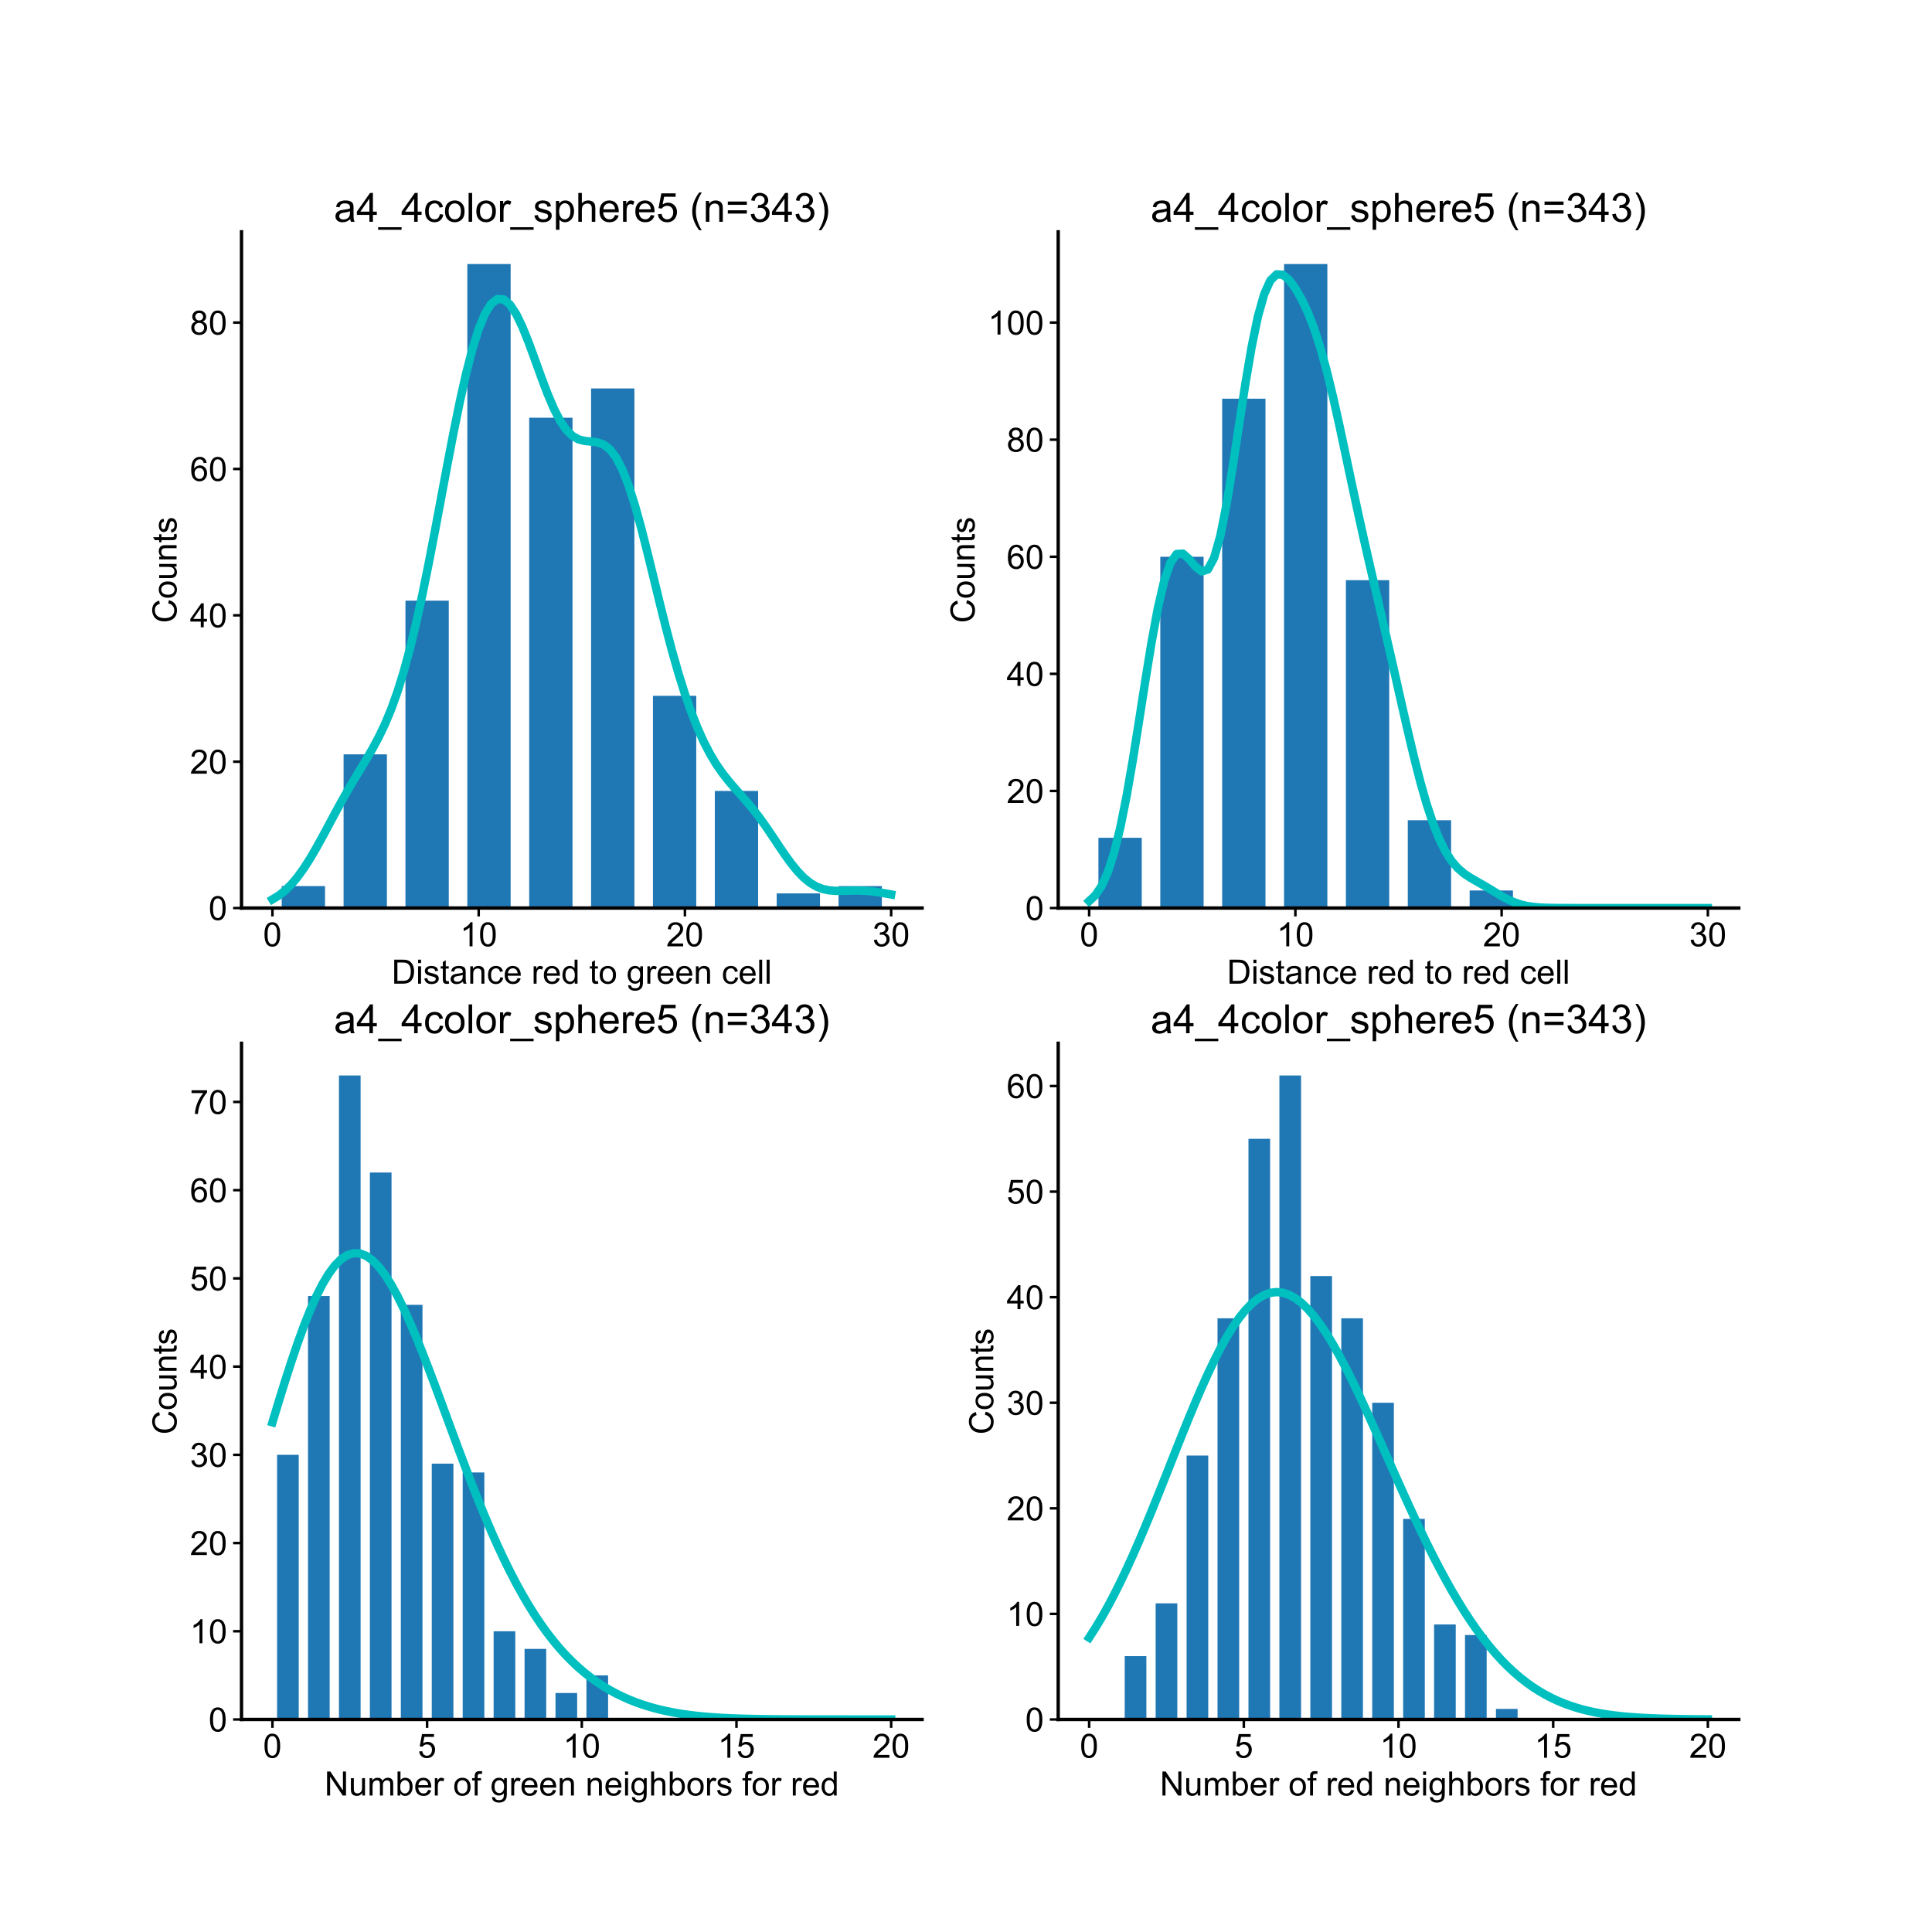 <?xml version="1.0" encoding="utf-8" standalone="no"?>
<!DOCTYPE svg PUBLIC "-//W3C//DTD SVG 1.1//EN"
  "http://www.w3.org/Graphics/SVG/1.1/DTD/svg11.dtd">
<!-- Created with matplotlib (https://matplotlib.org/) -->
<svg height="1152pt" version="1.1" viewBox="0 0 1152 1152" width="1152pt" xmlns="http://www.w3.org/2000/svg" xmlns:xlink="http://www.w3.org/1999/xlink">
 <defs>
  <style type="text/css">
*{stroke-linecap:butt;stroke-linejoin:round;}
  </style>
 </defs>
 <g id="figure_1">
  <g id="patch_1">
   <path d="M 0 1152 
L 1152 1152 
L 1152 0 
L 0 0 
z
" style="fill:none;"/>
  </g>
  <g id="axes_1">
   <g id="patch_2">
    <path d="M 144 541.44 
L 549.818 541.44 
L 549.818 138.24 
L 144 138.24 
z
" style="fill:none;"/>
   </g>
   <g id="matplotlib.axis_1">
    <g id="xtick_1">
     <g id="line2d_1">
      <defs>
       <path d="M 0 0 
L 0 5 
" id="m304dfff52a" style="stroke:#000000;stroke-width:1.5;"/>
      </defs>
      <g>
       <use style="stroke:#000000;stroke-width:1.5;" x="162.446" xlink:href="#m304dfff52a" y="541.44"/>
      </g>
     </g>
     <g id="text_1">
      <!-- 0 -->
      <defs>
       <path d="M 4.156 35.297 
Q 4.156 48 6.766 55.734 
Q 9.375 63.484 14.516 67.672 
Q 19.672 71.875 27.484 71.875 
Q 33.25 71.875 37.594 69.547 
Q 41.938 67.234 44.766 62.859 
Q 47.609 58.5 49.219 52.219 
Q 50.828 45.953 50.828 35.297 
Q 50.828 22.703 48.234 14.969 
Q 45.656 7.234 40.5 3 
Q 35.359 -1.219 27.484 -1.219 
Q 17.141 -1.219 11.234 6.203 
Q 4.156 15.141 4.156 35.297 
z
M 13.188 35.297 
Q 13.188 17.672 17.312 11.828 
Q 21.438 6 27.484 6 
Q 33.547 6 37.672 11.859 
Q 41.797 17.719 41.797 35.297 
Q 41.797 52.984 37.672 58.781 
Q 33.547 64.594 27.391 64.594 
Q 21.344 64.594 17.719 59.469 
Q 13.188 52.938 13.188 35.297 
z
" id="ArialMT-48"/>
      </defs>
      <g transform="translate(156.885 564.256)scale(0.2 -0.2)">
       <use xlink:href="#ArialMT-48"/>
      </g>
     </g>
    </g>
    <g id="xtick_2">
     <g id="line2d_2">
      <g>
       <use style="stroke:#000000;stroke-width:1.5;" x="285.421" xlink:href="#m304dfff52a" y="541.44"/>
      </g>
     </g>
     <g id="text_2">
      <!-- 10 -->
      <defs>
       <path d="M 37.25 0 
L 28.469 0 
L 28.469 56 
Q 25.297 52.984 20.141 49.953 
Q 14.984 46.922 10.891 45.406 
L 10.891 53.906 
Q 18.266 57.375 23.781 62.297 
Q 29.297 67.234 31.594 71.875 
L 37.25 71.875 
z
" id="ArialMT-49"/>
      </defs>
      <g transform="translate(274.3 564.256)scale(0.2 -0.2)">
       <use xlink:href="#ArialMT-49"/>
       <use x="55.615" xlink:href="#ArialMT-48"/>
      </g>
     </g>
    </g>
    <g id="xtick_3">
     <g id="line2d_3">
      <g>
       <use style="stroke:#000000;stroke-width:1.5;" x="408.397" xlink:href="#m304dfff52a" y="541.44"/>
      </g>
     </g>
     <g id="text_3">
      <!-- 20 -->
      <defs>
       <path d="M 50.344 8.453 
L 50.344 0 
L 3.031 0 
Q 2.938 3.172 4.047 6.109 
Q 5.859 10.938 9.828 15.625 
Q 13.812 20.312 21.344 26.469 
Q 33.016 36.031 37.109 41.625 
Q 41.219 47.219 41.219 52.203 
Q 41.219 57.422 37.469 61 
Q 33.734 64.594 27.734 64.594 
Q 21.391 64.594 17.578 60.781 
Q 13.766 56.984 13.719 50.25 
L 4.688 51.172 
Q 5.609 61.281 11.656 66.578 
Q 17.719 71.875 27.938 71.875 
Q 38.234 71.875 44.234 66.156 
Q 50.25 60.453 50.25 52 
Q 50.25 47.703 48.484 43.547 
Q 46.734 39.406 42.656 34.812 
Q 38.578 30.219 29.109 22.219 
Q 21.188 15.578 18.938 13.203 
Q 16.703 10.844 15.234 8.453 
z
" id="ArialMT-50"/>
      </defs>
      <g transform="translate(397.275 564.256)scale(0.2 -0.2)">
       <use xlink:href="#ArialMT-50"/>
       <use x="55.615" xlink:href="#ArialMT-48"/>
      </g>
     </g>
    </g>
    <g id="xtick_4">
     <g id="line2d_4">
      <g>
       <use style="stroke:#000000;stroke-width:1.5;" x="531.372" xlink:href="#m304dfff52a" y="541.44"/>
      </g>
     </g>
     <g id="text_4">
      <!-- 30 -->
      <defs>
       <path d="M 4.203 18.891 
L 12.984 20.062 
Q 14.5 12.594 18.141 9.297 
Q 21.781 6 27 6 
Q 33.203 6 37.469 10.297 
Q 41.75 14.594 41.75 20.953 
Q 41.75 27 37.797 30.922 
Q 33.844 34.859 27.734 34.859 
Q 25.25 34.859 21.531 33.891 
L 22.516 41.609 
Q 23.391 41.5 23.922 41.5 
Q 29.547 41.5 34.031 44.422 
Q 38.531 47.359 38.531 53.469 
Q 38.531 58.297 35.25 61.469 
Q 31.984 64.656 26.812 64.656 
Q 21.688 64.656 18.266 61.422 
Q 14.844 58.203 13.875 51.766 
L 5.078 53.328 
Q 6.688 62.156 12.391 67.016 
Q 18.109 71.875 26.609 71.875 
Q 32.469 71.875 37.391 69.359 
Q 42.328 66.844 44.938 62.5 
Q 47.562 58.156 47.562 53.266 
Q 47.562 48.641 45.062 44.828 
Q 42.578 41.016 37.703 38.766 
Q 44.047 37.312 47.562 32.688 
Q 51.078 28.078 51.078 21.141 
Q 51.078 11.766 44.234 5.25 
Q 37.406 -1.266 26.953 -1.266 
Q 17.531 -1.266 11.297 4.344 
Q 5.078 9.969 4.203 18.891 
z
" id="ArialMT-51"/>
      </defs>
      <g transform="translate(520.25 564.256)scale(0.2 -0.2)">
       <use xlink:href="#ArialMT-51"/>
       <use x="55.615" xlink:href="#ArialMT-48"/>
      </g>
     </g>
    </g>
    <g id="text_5">
     <!-- Distance red to green cell -->
     <defs>
      <path d="M 7.719 0 
L 7.719 71.578 
L 32.375 71.578 
Q 40.719 71.578 45.125 70.562 
Q 51.266 69.141 55.609 65.438 
Q 61.281 60.641 64.078 53.188 
Q 66.891 45.75 66.891 36.188 
Q 66.891 28.031 64.984 21.734 
Q 63.094 15.438 60.109 11.297 
Q 57.125 7.172 53.578 4.797 
Q 50.047 2.438 45.047 1.219 
Q 40.047 0 33.547 0 
z
M 17.188 8.453 
L 32.469 8.453 
Q 39.547 8.453 43.578 9.766 
Q 47.609 11.078 50 13.484 
Q 53.375 16.844 55.25 22.531 
Q 57.125 28.219 57.125 36.328 
Q 57.125 47.562 53.438 53.594 
Q 49.75 59.625 44.484 61.672 
Q 40.672 63.141 32.234 63.141 
L 17.188 63.141 
z
" id="ArialMT-68"/>
      <path d="M 6.641 61.469 
L 6.641 71.578 
L 15.438 71.578 
L 15.438 61.469 
z
M 6.641 0 
L 6.641 51.859 
L 15.438 51.859 
L 15.438 0 
z
" id="ArialMT-105"/>
      <path d="M 3.078 15.484 
L 11.766 16.844 
Q 12.5 11.625 15.844 8.844 
Q 19.188 6.062 25.203 6.062 
Q 31.25 6.062 34.172 8.516 
Q 37.109 10.984 37.109 14.312 
Q 37.109 17.281 34.516 19 
Q 32.719 20.172 25.531 21.969 
Q 15.875 24.422 12.141 26.203 
Q 8.406 27.984 6.469 31.125 
Q 4.547 34.281 4.547 38.094 
Q 4.547 41.547 6.125 44.5 
Q 7.719 47.469 10.453 49.422 
Q 12.5 50.922 16.031 51.969 
Q 19.578 53.031 23.641 53.031 
Q 29.734 53.031 34.344 51.266 
Q 38.969 49.516 41.156 46.5 
Q 43.359 43.5 44.188 38.484 
L 35.594 37.312 
Q 35.016 41.312 32.203 43.547 
Q 29.391 45.797 24.266 45.797 
Q 18.219 45.797 15.625 43.797 
Q 13.031 41.797 13.031 39.109 
Q 13.031 37.406 14.109 36.031 
Q 15.188 34.625 17.484 33.688 
Q 18.797 33.203 25.25 31.453 
Q 34.578 28.953 38.25 27.359 
Q 41.938 25.781 44.031 22.75 
Q 46.141 19.734 46.141 15.234 
Q 46.141 10.844 43.578 6.953 
Q 41.016 3.078 36.172 0.953 
Q 31.344 -1.172 25.25 -1.172 
Q 15.141 -1.172 9.844 3.031 
Q 4.547 7.234 3.078 15.484 
z
" id="ArialMT-115"/>
      <path d="M 25.781 7.859 
L 27.047 0.094 
Q 23.344 -0.688 20.406 -0.688 
Q 15.625 -0.688 12.984 0.828 
Q 10.359 2.344 9.281 4.812 
Q 8.203 7.281 8.203 15.188 
L 8.203 45.016 
L 1.766 45.016 
L 1.766 51.859 
L 8.203 51.859 
L 8.203 64.703 
L 16.938 69.969 
L 16.938 51.859 
L 25.781 51.859 
L 25.781 45.016 
L 16.938 45.016 
L 16.938 14.703 
Q 16.938 10.938 17.406 9.859 
Q 17.875 8.797 18.922 8.156 
Q 19.969 7.516 21.922 7.516 
Q 23.391 7.516 25.781 7.859 
z
" id="ArialMT-116"/>
      <path d="M 40.438 6.391 
Q 35.547 2.25 31.031 0.531 
Q 26.516 -1.172 21.344 -1.172 
Q 12.797 -1.172 8.203 3 
Q 3.609 7.172 3.609 13.672 
Q 3.609 17.484 5.344 20.625 
Q 7.078 23.781 9.891 25.688 
Q 12.703 27.594 16.219 28.562 
Q 18.797 29.25 24.031 29.891 
Q 34.672 31.156 39.703 32.906 
Q 39.75 34.719 39.75 35.203 
Q 39.75 40.578 37.25 42.781 
Q 33.891 45.75 27.25 45.75 
Q 21.047 45.75 18.094 43.578 
Q 15.141 41.406 13.719 35.891 
L 5.125 37.062 
Q 6.297 42.578 8.984 45.969 
Q 11.672 49.359 16.75 51.188 
Q 21.828 53.031 28.516 53.031 
Q 35.156 53.031 39.297 51.469 
Q 43.453 49.906 45.406 47.531 
Q 47.359 45.172 48.141 41.547 
Q 48.578 39.312 48.578 33.453 
L 48.578 21.734 
Q 48.578 9.469 49.141 6.219 
Q 49.703 2.984 51.375 0 
L 42.188 0 
Q 40.828 2.734 40.438 6.391 
z
M 39.703 26.031 
Q 34.906 24.078 25.344 22.703 
Q 19.922 21.922 17.672 20.938 
Q 15.438 19.969 14.203 18.094 
Q 12.984 16.219 12.984 13.922 
Q 12.984 10.406 15.641 8.062 
Q 18.312 5.719 23.438 5.719 
Q 28.516 5.719 32.469 7.938 
Q 36.422 10.156 38.281 14.016 
Q 39.703 17 39.703 22.797 
z
" id="ArialMT-97"/>
      <path d="M 6.594 0 
L 6.594 51.859 
L 14.5 51.859 
L 14.5 44.484 
Q 20.219 53.031 31 53.031 
Q 35.688 53.031 39.625 51.344 
Q 43.562 49.656 45.516 46.922 
Q 47.469 44.188 48.25 40.438 
Q 48.734 37.984 48.734 31.891 
L 48.734 0 
L 39.938 0 
L 39.938 31.547 
Q 39.938 36.922 38.906 39.578 
Q 37.891 42.234 35.281 43.812 
Q 32.672 45.406 29.156 45.406 
Q 23.531 45.406 19.453 41.844 
Q 15.375 38.281 15.375 28.328 
L 15.375 0 
z
" id="ArialMT-110"/>
      <path d="M 40.438 19 
L 49.078 17.875 
Q 47.656 8.938 41.812 3.875 
Q 35.984 -1.172 27.484 -1.172 
Q 16.844 -1.172 10.375 5.781 
Q 3.906 12.75 3.906 25.734 
Q 3.906 34.125 6.688 40.422 
Q 9.469 46.734 15.156 49.875 
Q 20.844 53.031 27.547 53.031 
Q 35.984 53.031 41.359 48.75 
Q 46.734 44.484 48.25 36.625 
L 39.703 35.297 
Q 38.484 40.531 35.375 43.156 
Q 32.281 45.797 27.875 45.797 
Q 21.234 45.797 17.078 41.031 
Q 12.938 36.281 12.938 25.984 
Q 12.938 15.531 16.938 10.797 
Q 20.953 6.062 27.391 6.062 
Q 32.562 6.062 36.031 9.234 
Q 39.5 12.406 40.438 19 
z
" id="ArialMT-99"/>
      <path d="M 42.094 16.703 
L 51.172 15.578 
Q 49.031 7.625 43.219 3.219 
Q 37.406 -1.172 28.375 -1.172 
Q 17 -1.172 10.328 5.828 
Q 3.656 12.844 3.656 25.484 
Q 3.656 38.578 10.391 45.797 
Q 17.141 53.031 27.875 53.031 
Q 38.281 53.031 44.875 45.953 
Q 51.469 38.875 51.469 26.031 
Q 51.469 25.25 51.422 23.688 
L 12.75 23.688 
Q 13.234 15.141 17.578 10.594 
Q 21.922 6.062 28.422 6.062 
Q 33.25 6.062 36.672 8.594 
Q 40.094 11.141 42.094 16.703 
z
M 13.234 30.906 
L 42.188 30.906 
Q 41.609 37.453 38.875 40.719 
Q 34.672 45.797 27.984 45.797 
Q 21.922 45.797 17.797 41.75 
Q 13.672 37.703 13.234 30.906 
z
" id="ArialMT-101"/>
      <path id="ArialMT-32"/>
      <path d="M 6.5 0 
L 6.5 51.859 
L 14.406 51.859 
L 14.406 44 
Q 17.438 49.516 20 51.266 
Q 22.562 53.031 25.641 53.031 
Q 30.078 53.031 34.672 50.203 
L 31.641 42.047 
Q 28.422 43.953 25.203 43.953 
Q 22.312 43.953 20.016 42.219 
Q 17.719 40.484 16.75 37.406 
Q 15.281 32.719 15.281 27.156 
L 15.281 0 
z
" id="ArialMT-114"/>
      <path d="M 40.234 0 
L 40.234 6.547 
Q 35.297 -1.172 25.734 -1.172 
Q 19.531 -1.172 14.328 2.25 
Q 9.125 5.672 6.266 11.797 
Q 3.422 17.922 3.422 25.875 
Q 3.422 33.641 6 39.969 
Q 8.594 46.297 13.766 49.656 
Q 18.953 53.031 25.344 53.031 
Q 30.031 53.031 33.688 51.047 
Q 37.359 49.078 39.656 45.906 
L 39.656 71.578 
L 48.391 71.578 
L 48.391 0 
z
M 12.453 25.875 
Q 12.453 15.922 16.641 10.984 
Q 20.844 6.062 26.562 6.062 
Q 32.328 6.062 36.344 10.766 
Q 40.375 15.484 40.375 25.141 
Q 40.375 35.797 36.266 40.766 
Q 32.172 45.75 26.172 45.75 
Q 20.312 45.75 16.375 40.969 
Q 12.453 36.188 12.453 25.875 
z
" id="ArialMT-100"/>
      <path d="M 3.328 25.922 
Q 3.328 40.328 11.328 47.266 
Q 18.016 53.031 27.641 53.031 
Q 38.328 53.031 45.109 46.016 
Q 51.906 39.016 51.906 26.656 
Q 51.906 16.656 48.906 10.906 
Q 45.906 5.172 40.156 2 
Q 34.422 -1.172 27.641 -1.172 
Q 16.75 -1.172 10.031 5.812 
Q 3.328 12.797 3.328 25.922 
z
M 12.359 25.922 
Q 12.359 15.969 16.703 11.016 
Q 21.047 6.062 27.641 6.062 
Q 34.188 6.062 38.531 11.031 
Q 42.875 16.016 42.875 26.219 
Q 42.875 35.844 38.5 40.797 
Q 34.125 45.75 27.641 45.75 
Q 21.047 45.75 16.703 40.812 
Q 12.359 35.891 12.359 25.922 
z
" id="ArialMT-111"/>
      <path d="M 4.984 -4.297 
L 13.531 -5.562 
Q 14.062 -9.516 16.5 -11.328 
Q 19.781 -13.766 25.438 -13.766 
Q 31.547 -13.766 34.859 -11.328 
Q 38.188 -8.891 39.359 -4.5 
Q 40.047 -1.812 39.984 6.781 
Q 34.234 0 25.641 0 
Q 14.938 0 9.078 7.719 
Q 3.219 15.438 3.219 26.219 
Q 3.219 33.641 5.906 39.906 
Q 8.594 46.188 13.688 49.609 
Q 18.797 53.031 25.688 53.031 
Q 34.859 53.031 40.828 45.609 
L 40.828 51.859 
L 48.922 51.859 
L 48.922 7.031 
Q 48.922 -5.078 46.453 -10.125 
Q 44 -15.188 38.641 -18.109 
Q 33.297 -21.047 25.484 -21.047 
Q 16.219 -21.047 10.5 -16.875 
Q 4.781 -12.703 4.984 -4.297 
z
M 12.25 26.859 
Q 12.25 16.656 16.297 11.969 
Q 20.359 7.281 26.469 7.281 
Q 32.516 7.281 36.609 11.938 
Q 40.719 16.609 40.719 26.562 
Q 40.719 36.078 36.5 40.906 
Q 32.281 45.75 26.312 45.75 
Q 20.453 45.75 16.344 40.984 
Q 12.25 36.234 12.25 26.859 
z
" id="ArialMT-103"/>
      <path d="M 6.391 0 
L 6.391 71.578 
L 15.188 71.578 
L 15.188 0 
z
" id="ArialMT-108"/>
     </defs>
     <g transform="translate(233.523 586.546)scale(0.2 -0.2)">
      <use xlink:href="#ArialMT-68"/>
      <use x="72.217" xlink:href="#ArialMT-105"/>
      <use x="94.434" xlink:href="#ArialMT-115"/>
      <use x="144.434" xlink:href="#ArialMT-116"/>
      <use x="172.217" xlink:href="#ArialMT-97"/>
      <use x="227.832" xlink:href="#ArialMT-110"/>
      <use x="283.447" xlink:href="#ArialMT-99"/>
      <use x="333.447" xlink:href="#ArialMT-101"/>
      <use x="389.062" xlink:href="#ArialMT-32"/>
      <use x="416.846" xlink:href="#ArialMT-114"/>
      <use x="450.146" xlink:href="#ArialMT-101"/>
      <use x="505.762" xlink:href="#ArialMT-100"/>
      <use x="561.377" xlink:href="#ArialMT-32"/>
      <use x="589.16" xlink:href="#ArialMT-116"/>
      <use x="616.943" xlink:href="#ArialMT-111"/>
      <use x="672.559" xlink:href="#ArialMT-32"/>
      <use x="700.342" xlink:href="#ArialMT-103"/>
      <use x="755.957" xlink:href="#ArialMT-114"/>
      <use x="789.258" xlink:href="#ArialMT-101"/>
      <use x="844.873" xlink:href="#ArialMT-101"/>
      <use x="900.488" xlink:href="#ArialMT-110"/>
      <use x="956.104" xlink:href="#ArialMT-32"/>
      <use x="983.887" xlink:href="#ArialMT-99"/>
      <use x="1033.887" xlink:href="#ArialMT-101"/>
      <use x="1089.502" xlink:href="#ArialMT-108"/>
      <use x="1111.719" xlink:href="#ArialMT-108"/>
     </g>
    </g>
   </g>
   <g id="matplotlib.axis_2">
    <g id="ytick_1">
     <g id="line2d_5">
      <defs>
       <path d="M 0 0 
L -5 0 
" id="mef12dc9b43" style="stroke:#000000;stroke-width:1.5;"/>
      </defs>
      <g>
       <use style="stroke:#000000;stroke-width:1.5;" x="144" xlink:href="#mef12dc9b43" y="541.44"/>
      </g>
     </g>
     <g id="text_6">
      <!-- 0 -->
      <g transform="translate(124.378 548.598)scale(0.2 -0.2)">
       <use xlink:href="#ArialMT-48"/>
      </g>
     </g>
    </g>
    <g id="ytick_2">
     <g id="line2d_6">
      <g>
       <use style="stroke:#000000;stroke-width:1.5;" x="144" xlink:href="#mef12dc9b43" y="454.167"/>
      </g>
     </g>
     <g id="text_7">
      <!-- 20 -->
      <g transform="translate(113.256 461.325)scale(0.2 -0.2)">
       <use xlink:href="#ArialMT-50"/>
       <use x="55.615" xlink:href="#ArialMT-48"/>
      </g>
     </g>
    </g>
    <g id="ytick_3">
     <g id="line2d_7">
      <g>
       <use style="stroke:#000000;stroke-width:1.5;" x="144" xlink:href="#mef12dc9b43" y="366.895"/>
      </g>
     </g>
     <g id="text_8">
      <!-- 40 -->
      <defs>
       <path d="M 32.328 0 
L 32.328 17.141 
L 1.266 17.141 
L 1.266 25.203 
L 33.938 71.578 
L 41.109 71.578 
L 41.109 25.203 
L 50.781 25.203 
L 50.781 17.141 
L 41.109 17.141 
L 41.109 0 
z
M 32.328 25.203 
L 32.328 57.469 
L 9.906 25.203 
z
" id="ArialMT-52"/>
      </defs>
      <g transform="translate(113.256 374.052)scale(0.2 -0.2)">
       <use xlink:href="#ArialMT-52"/>
       <use x="55.615" xlink:href="#ArialMT-48"/>
      </g>
     </g>
    </g>
    <g id="ytick_4">
     <g id="line2d_8">
      <g>
       <use style="stroke:#000000;stroke-width:1.5;" x="144" xlink:href="#mef12dc9b43" y="279.622"/>
      </g>
     </g>
     <g id="text_9">
      <!-- 60 -->
      <defs>
       <path d="M 49.75 54.047 
L 41.016 53.375 
Q 39.844 58.547 37.703 60.891 
Q 34.125 64.656 28.906 64.656 
Q 24.703 64.656 21.531 62.312 
Q 17.391 59.281 14.984 53.469 
Q 12.594 47.656 12.5 36.922 
Q 15.672 41.75 20.266 44.094 
Q 24.859 46.438 29.891 46.438 
Q 38.672 46.438 44.844 39.969 
Q 51.031 33.5 51.031 23.25 
Q 51.031 16.5 48.125 10.719 
Q 45.219 4.938 40.141 1.859 
Q 35.062 -1.219 28.609 -1.219 
Q 17.625 -1.219 10.688 6.859 
Q 3.766 14.938 3.766 33.5 
Q 3.766 54.25 11.422 63.672 
Q 18.109 71.875 29.438 71.875 
Q 37.891 71.875 43.281 67.141 
Q 48.688 62.406 49.75 54.047 
z
M 13.875 23.188 
Q 13.875 18.656 15.797 14.5 
Q 17.719 10.359 21.188 8.172 
Q 24.656 6 28.469 6 
Q 34.031 6 38.031 10.484 
Q 42.047 14.984 42.047 22.703 
Q 42.047 30.125 38.078 34.391 
Q 34.125 38.672 28.125 38.672 
Q 22.172 38.672 18.016 34.391 
Q 13.875 30.125 13.875 23.188 
z
" id="ArialMT-54"/>
      </defs>
      <g transform="translate(113.256 286.78)scale(0.2 -0.2)">
       <use xlink:href="#ArialMT-54"/>
       <use x="55.615" xlink:href="#ArialMT-48"/>
      </g>
     </g>
    </g>
    <g id="ytick_5">
     <g id="line2d_9">
      <g>
       <use style="stroke:#000000;stroke-width:1.5;" x="144" xlink:href="#mef12dc9b43" y="192.349"/>
      </g>
     </g>
     <g id="text_10">
      <!-- 80 -->
      <defs>
       <path d="M 17.672 38.812 
Q 12.203 40.828 9.562 44.531 
Q 6.938 48.25 6.938 53.422 
Q 6.938 61.234 12.547 66.547 
Q 18.172 71.875 27.484 71.875 
Q 36.859 71.875 42.578 66.422 
Q 48.297 60.984 48.297 53.172 
Q 48.297 48.188 45.672 44.5 
Q 43.062 40.828 37.75 38.812 
Q 44.344 36.672 47.781 31.875 
Q 51.219 27.094 51.219 20.453 
Q 51.219 11.281 44.719 5.031 
Q 38.234 -1.219 27.641 -1.219 
Q 17.047 -1.219 10.547 5.047 
Q 4.047 11.328 4.047 20.703 
Q 4.047 27.688 7.594 32.391 
Q 11.141 37.109 17.672 38.812 
z
M 15.922 53.719 
Q 15.922 48.641 19.188 45.406 
Q 22.469 42.188 27.688 42.188 
Q 32.766 42.188 36.016 45.375 
Q 39.266 48.578 39.266 53.219 
Q 39.266 58.062 35.906 61.359 
Q 32.562 64.656 27.594 64.656 
Q 22.562 64.656 19.234 61.422 
Q 15.922 58.203 15.922 53.719 
z
M 13.094 20.656 
Q 13.094 16.891 14.875 13.375 
Q 16.656 9.859 20.172 7.922 
Q 23.688 6 27.734 6 
Q 34.031 6 38.125 10.047 
Q 42.234 14.109 42.234 20.359 
Q 42.234 26.703 38.016 30.859 
Q 33.797 35.016 27.438 35.016 
Q 21.234 35.016 17.156 30.906 
Q 13.094 26.812 13.094 20.656 
z
" id="ArialMT-56"/>
      </defs>
      <g transform="translate(113.256 199.507)scale(0.2 -0.2)">
       <use xlink:href="#ArialMT-56"/>
       <use x="55.615" xlink:href="#ArialMT-48"/>
      </g>
     </g>
    </g>
    <g id="text_11">
     <!-- Counts -->
     <defs>
      <path d="M 58.797 25.094 
L 68.266 22.703 
Q 65.281 11.031 57.547 4.906 
Q 49.812 -1.219 38.625 -1.219 
Q 27.047 -1.219 19.797 3.484 
Q 12.547 8.203 8.766 17.141 
Q 4.984 26.078 4.984 36.328 
Q 4.984 47.516 9.25 55.828 
Q 13.531 64.156 21.406 68.469 
Q 29.297 72.797 38.766 72.797 
Q 49.516 72.797 56.828 67.328 
Q 64.156 61.859 67.047 51.953 
L 57.719 49.75 
Q 55.219 57.562 50.484 61.125 
Q 45.75 64.703 38.578 64.703 
Q 30.328 64.703 24.781 60.734 
Q 19.234 56.781 16.984 50.109 
Q 14.75 43.453 14.75 36.375 
Q 14.75 27.25 17.406 20.438 
Q 20.062 13.625 25.672 10.25 
Q 31.297 6.891 37.844 6.891 
Q 45.797 6.891 51.312 11.469 
Q 56.844 16.062 58.797 25.094 
z
" id="ArialMT-67"/>
      <path d="M 40.578 0 
L 40.578 7.625 
Q 34.516 -1.172 24.125 -1.172 
Q 19.531 -1.172 15.547 0.578 
Q 11.578 2.344 9.641 5 
Q 7.719 7.672 6.938 11.531 
Q 6.391 14.109 6.391 19.734 
L 6.391 51.859 
L 15.188 51.859 
L 15.188 23.094 
Q 15.188 16.219 15.719 13.812 
Q 16.547 10.359 19.234 8.375 
Q 21.922 6.391 25.875 6.391 
Q 29.828 6.391 33.297 8.422 
Q 36.766 10.453 38.203 13.938 
Q 39.656 17.438 39.656 24.078 
L 39.656 51.859 
L 48.438 51.859 
L 48.438 0 
z
" id="ArialMT-117"/>
     </defs>
     <g transform="translate(105.281 371.523)rotate(-90)scale(0.2 -0.2)">
      <use xlink:href="#ArialMT-67"/>
      <use x="72.217" xlink:href="#ArialMT-111"/>
      <use x="127.832" xlink:href="#ArialMT-117"/>
      <use x="183.447" xlink:href="#ArialMT-110"/>
      <use x="239.062" xlink:href="#ArialMT-116"/>
      <use x="266.846" xlink:href="#ArialMT-115"/>
     </g>
    </g>
   </g>
   <g id="patch_3">
    <path clip-path="url(#p5be8b79b47)" d="M 167.98 541.44 
L 193.805 541.44 
L 193.805 528.349 
L 167.98 528.349 
z
" style="fill:#1f77b4;"/>
   </g>
   <g id="patch_4">
    <path clip-path="url(#p5be8b79b47)" d="M 204.873 541.44 
L 230.698 541.44 
L 230.698 449.804 
L 204.873 449.804 
z
" style="fill:#1f77b4;"/>
   </g>
   <g id="patch_5">
    <path clip-path="url(#p5be8b79b47)" d="M 241.765 541.44 
L 267.59 541.44 
L 267.59 358.167 
L 241.765 358.167 
z
" style="fill:#1f77b4;"/>
   </g>
   <g id="patch_6">
    <path clip-path="url(#p5be8b79b47)" d="M 278.658 541.44 
L 304.483 541.44 
L 304.483 157.44 
L 278.658 157.44 
z
" style="fill:#1f77b4;"/>
   </g>
   <g id="patch_7">
    <path clip-path="url(#p5be8b79b47)" d="M 315.55 541.44 
L 341.375 541.44 
L 341.375 249.076 
L 315.55 249.076 
z
" style="fill:#1f77b4;"/>
   </g>
   <g id="patch_8">
    <path clip-path="url(#p5be8b79b47)" d="M 352.443 541.44 
L 378.268 541.44 
L 378.268 231.622 
L 352.443 231.622 
z
" style="fill:#1f77b4;"/>
   </g>
   <g id="patch_9">
    <path clip-path="url(#p5be8b79b47)" d="M 389.336 541.44 
L 415.16 541.44 
L 415.16 414.895 
L 389.336 414.895 
z
" style="fill:#1f77b4;"/>
   </g>
   <g id="patch_10">
    <path clip-path="url(#p5be8b79b47)" d="M 426.228 541.44 
L 452.053 541.44 
L 452.053 471.622 
L 426.228 471.622 
z
" style="fill:#1f77b4;"/>
   </g>
   <g id="patch_11">
    <path clip-path="url(#p5be8b79b47)" d="M 463.121 541.44 
L 488.945 541.44 
L 488.945 532.713 
L 463.121 532.713 
z
" style="fill:#1f77b4;"/>
   </g>
   <g id="patch_12">
    <path clip-path="url(#p5be8b79b47)" d="M 500.013 541.44 
L 525.838 541.44 
L 525.838 528.349 
L 500.013 528.349 
z
" style="fill:#1f77b4;"/>
   </g>
   <g id="line2d_10">
    <path clip-path="url(#p5be8b79b47)" d="M 162.446 536.272 
L 166.173 534.022 
L 169.899 531.107 
L 173.626 527.459 
L 177.352 523.048 
L 181.079 517.895 
L 184.805 512.074 
L 188.532 505.709 
L 192.258 498.965 
L 195.985 492.026 
L 199.711 485.072 
L 203.438 478.252 
L 207.165 471.658 
L 210.891 465.303 
L 214.618 459.116 
L 218.344 452.937 
L 222.071 446.529 
L 225.797 439.598 
L 229.524 431.825 
L 233.25 422.896 
L 236.977 412.539 
L 240.703 400.552 
L 244.43 386.835 
L 248.156 371.397 
L 251.883 354.373 
L 255.609 336.01 
L 259.336 316.665 
L 263.062 296.784 
L 266.789 276.88 
L 270.515 257.509 
L 274.242 239.236 
L 277.968 222.609 
L 281.695 208.125 
L 285.421 196.199 
L 289.148 187.146 
L 292.875 181.159 
L 296.601 178.307 
L 300.328 178.524 
L 304.054 181.613 
L 307.781 187.247 
L 311.507 194.973 
L 315.234 204.231 
L 318.96 214.378 
L 322.687 224.727 
L 326.413 234.606 
L 330.14 243.421 
L 333.866 250.715 
L 337.593 256.228 
L 341.319 259.929 
L 345.046 262.025 
L 348.772 262.945 
L 352.499 263.291 
L 356.225 263.77 
L 359.952 265.111 
L 363.678 267.97 
L 367.405 272.853 
L 371.131 280.049 
L 374.858 289.599 
L 378.585 301.299 
L 382.311 314.744 
L 386.038 329.394 
L 389.764 344.655 
L 393.491 359.96 
L 397.217 374.828 
L 400.944 388.898 
L 404.67 401.934 
L 408.397 413.807 
L 412.123 424.468 
L 415.85 433.924 
L 419.576 442.215 
L 423.303 449.414 
L 427.029 455.629 
L 430.756 461.009 
L 434.482 465.751 
L 438.209 470.086 
L 441.935 474.262 
L 445.662 478.509 
L 449.388 483.01 
L 453.115 487.867 
L 456.841 493.089 
L 460.568 498.586 
L 464.295 504.192 
L 468.021 509.686 
L 471.748 514.833 
L 475.474 519.42 
L 479.201 523.284 
L 482.927 526.334 
L 486.654 528.559 
L 490.38 530.02 
L 494.107 530.839 
L 497.833 531.178 
L 501.56 531.213 
L 505.286 531.112 
L 509.013 531.018 
L 512.739 531.032 
L 516.466 531.208 
L 520.192 531.561 
L 523.919 532.066 
L 527.645 532.679 
L 531.372 533.349 
" style="fill:none;stroke:#00bfbf;stroke-linecap:square;stroke-linejoin:miter;stroke-width:5;"/>
   </g>
   <g id="patch_13">
    <path d="M 144 541.44 
L 144 138.24 
" style="fill:none;stroke:#000000;stroke-linecap:square;stroke-linejoin:miter;stroke-width:2;"/>
   </g>
   <g id="patch_14">
    <path d="M 144 541.44 
L 549.818 541.44 
" style="fill:none;stroke:#000000;stroke-linecap:square;stroke-linejoin:miter;stroke-width:2;"/>
   </g>
   <g id="text_12">
    <!-- a4_4color_sphere5 (n=343) -->
    <defs>
     <path d="M -1.516 -19.875 
L -1.516 -13.531 
L 56.734 -13.531 
L 56.734 -19.875 
z
" id="ArialMT-95"/>
     <path d="M 6.594 -19.875 
L 6.594 51.859 
L 14.594 51.859 
L 14.594 45.125 
Q 17.438 49.078 21 51.047 
Q 24.562 53.031 29.641 53.031 
Q 36.281 53.031 41.359 49.609 
Q 46.438 46.188 49.016 39.953 
Q 51.609 33.734 51.609 26.312 
Q 51.609 18.359 48.75 11.984 
Q 45.906 5.609 40.453 2.219 
Q 35.016 -1.172 29 -1.172 
Q 24.609 -1.172 21.109 0.688 
Q 17.625 2.547 15.375 5.375 
L 15.375 -19.875 
z
M 14.547 25.641 
Q 14.547 15.625 18.594 10.844 
Q 22.656 6.062 28.422 6.062 
Q 34.281 6.062 38.453 11.016 
Q 42.625 15.969 42.625 26.375 
Q 42.625 36.281 38.547 41.203 
Q 34.469 46.141 28.812 46.141 
Q 23.188 46.141 18.859 40.891 
Q 14.547 35.641 14.547 25.641 
z
" id="ArialMT-112"/>
     <path d="M 6.594 0 
L 6.594 71.578 
L 15.375 71.578 
L 15.375 45.906 
Q 21.531 53.031 30.906 53.031 
Q 36.672 53.031 40.922 50.75 
Q 45.172 48.484 47 44.484 
Q 48.828 40.484 48.828 32.859 
L 48.828 0 
L 40.047 0 
L 40.047 32.859 
Q 40.047 39.453 37.188 42.453 
Q 34.328 45.453 29.109 45.453 
Q 25.203 45.453 21.75 43.422 
Q 18.312 41.406 16.844 37.938 
Q 15.375 34.469 15.375 28.375 
L 15.375 0 
z
" id="ArialMT-104"/>
     <path d="M 4.156 18.75 
L 13.375 19.531 
Q 14.406 12.797 18.141 9.391 
Q 21.875 6 27.156 6 
Q 33.5 6 37.891 10.781 
Q 42.281 15.578 42.281 23.484 
Q 42.281 31 38.062 35.344 
Q 33.844 39.703 27 39.703 
Q 22.75 39.703 19.328 37.766 
Q 15.922 35.844 13.969 32.766 
L 5.719 33.844 
L 12.641 70.609 
L 48.25 70.609 
L 48.25 62.203 
L 19.672 62.203 
L 15.828 42.969 
Q 22.266 47.469 29.344 47.469 
Q 38.719 47.469 45.156 40.969 
Q 51.609 34.469 51.609 24.266 
Q 51.609 14.547 45.953 7.469 
Q 39.062 -1.219 27.156 -1.219 
Q 17.391 -1.219 11.203 4.25 
Q 5.031 9.719 4.156 18.75 
z
" id="ArialMT-53"/>
     <path d="M 23.391 -21.047 
Q 16.109 -11.859 11.078 0.438 
Q 6.062 12.75 6.062 25.922 
Q 6.062 37.547 9.812 48.188 
Q 14.203 60.547 23.391 72.797 
L 29.688 72.797 
Q 23.781 62.641 21.875 58.297 
Q 18.891 51.562 17.188 44.234 
Q 15.094 35.109 15.094 25.875 
Q 15.094 2.391 29.688 -21.047 
z
" id="ArialMT-40"/>
     <path d="M 52.828 42.094 
L 5.562 42.094 
L 5.562 50.297 
L 52.828 50.297 
z
M 52.828 20.359 
L 5.562 20.359 
L 5.562 28.562 
L 52.828 28.562 
z
" id="ArialMT-61"/>
     <path d="M 12.359 -21.047 
L 6.062 -21.047 
Q 20.656 2.391 20.656 25.875 
Q 20.656 35.062 18.562 44.094 
Q 16.891 51.422 13.922 58.156 
Q 12.016 62.547 6.062 72.797 
L 12.359 72.797 
Q 21.531 60.547 25.922 48.188 
Q 29.688 37.547 29.688 25.922 
Q 29.688 12.75 24.625 0.438 
Q 19.578 -11.859 12.359 -21.047 
z
" id="ArialMT-41"/>
    </defs>
    <g transform="translate(199.148 132.24)scale(0.24 -0.24)">
     <use xlink:href="#ArialMT-97"/>
     <use x="55.615" xlink:href="#ArialMT-52"/>
     <use x="111.23" xlink:href="#ArialMT-95"/>
     <use x="166.846" xlink:href="#ArialMT-52"/>
     <use x="222.461" xlink:href="#ArialMT-99"/>
     <use x="272.461" xlink:href="#ArialMT-111"/>
     <use x="328.076" xlink:href="#ArialMT-108"/>
     <use x="350.293" xlink:href="#ArialMT-111"/>
     <use x="405.908" xlink:href="#ArialMT-114"/>
     <use x="439.209" xlink:href="#ArialMT-95"/>
     <use x="494.824" xlink:href="#ArialMT-115"/>
     <use x="544.824" xlink:href="#ArialMT-112"/>
     <use x="600.439" xlink:href="#ArialMT-104"/>
     <use x="656.055" xlink:href="#ArialMT-101"/>
     <use x="711.67" xlink:href="#ArialMT-114"/>
     <use x="744.971" xlink:href="#ArialMT-101"/>
     <use x="800.586" xlink:href="#ArialMT-53"/>
     <use x="856.201" xlink:href="#ArialMT-32"/>
     <use x="883.984" xlink:href="#ArialMT-40"/>
     <use x="917.285" xlink:href="#ArialMT-110"/>
     <use x="972.9" xlink:href="#ArialMT-61"/>
     <use x="1031.299" xlink:href="#ArialMT-51"/>
     <use x="1086.914" xlink:href="#ArialMT-52"/>
     <use x="1142.529" xlink:href="#ArialMT-51"/>
     <use x="1198.145" xlink:href="#ArialMT-41"/>
    </g>
   </g>
  </g>
  <g id="axes_2">
   <g id="patch_15">
    <path d="M 630.982 541.44 
L 1036.8 541.44 
L 1036.8 138.24 
L 630.982 138.24 
z
" style="fill:none;"/>
   </g>
   <g id="matplotlib.axis_3">
    <g id="xtick_5">
     <g id="line2d_11">
      <g>
       <use style="stroke:#000000;stroke-width:1.5;" x="649.428" xlink:href="#m304dfff52a" y="541.44"/>
      </g>
     </g>
     <g id="text_13">
      <!-- 0 -->
      <g transform="translate(643.867 564.256)scale(0.2 -0.2)">
       <use xlink:href="#ArialMT-48"/>
      </g>
     </g>
    </g>
    <g id="xtick_6">
     <g id="line2d_12">
      <g>
       <use style="stroke:#000000;stroke-width:1.5;" x="772.403" xlink:href="#m304dfff52a" y="541.44"/>
      </g>
     </g>
     <g id="text_14">
      <!-- 10 -->
      <g transform="translate(761.281 564.256)scale(0.2 -0.2)">
       <use xlink:href="#ArialMT-49"/>
       <use x="55.615" xlink:href="#ArialMT-48"/>
      </g>
     </g>
    </g>
    <g id="xtick_7">
     <g id="line2d_13">
      <g>
       <use style="stroke:#000000;stroke-width:1.5;" x="895.379" xlink:href="#m304dfff52a" y="541.44"/>
      </g>
     </g>
     <g id="text_15">
      <!-- 20 -->
      <g transform="translate(884.257 564.256)scale(0.2 -0.2)">
       <use xlink:href="#ArialMT-50"/>
       <use x="55.615" xlink:href="#ArialMT-48"/>
      </g>
     </g>
    </g>
    <g id="xtick_8">
     <g id="line2d_14">
      <g>
       <use style="stroke:#000000;stroke-width:1.5;" x="1018.354" xlink:href="#m304dfff52a" y="541.44"/>
      </g>
     </g>
     <g id="text_16">
      <!-- 30 -->
      <g transform="translate(1007.232 564.256)scale(0.2 -0.2)">
       <use xlink:href="#ArialMT-51"/>
       <use x="55.615" xlink:href="#ArialMT-48"/>
      </g>
     </g>
    </g>
    <g id="text_17">
     <!-- Distance red to red cell -->
     <g transform="translate(731.627 586.546)scale(0.2 -0.2)">
      <use xlink:href="#ArialMT-68"/>
      <use x="72.217" xlink:href="#ArialMT-105"/>
      <use x="94.434" xlink:href="#ArialMT-115"/>
      <use x="144.434" xlink:href="#ArialMT-116"/>
      <use x="172.217" xlink:href="#ArialMT-97"/>
      <use x="227.832" xlink:href="#ArialMT-110"/>
      <use x="283.447" xlink:href="#ArialMT-99"/>
      <use x="333.447" xlink:href="#ArialMT-101"/>
      <use x="389.062" xlink:href="#ArialMT-32"/>
      <use x="416.846" xlink:href="#ArialMT-114"/>
      <use x="450.146" xlink:href="#ArialMT-101"/>
      <use x="505.762" xlink:href="#ArialMT-100"/>
      <use x="561.377" xlink:href="#ArialMT-32"/>
      <use x="589.16" xlink:href="#ArialMT-116"/>
      <use x="616.943" xlink:href="#ArialMT-111"/>
      <use x="672.559" xlink:href="#ArialMT-32"/>
      <use x="700.342" xlink:href="#ArialMT-114"/>
      <use x="733.643" xlink:href="#ArialMT-101"/>
      <use x="789.258" xlink:href="#ArialMT-100"/>
      <use x="844.873" xlink:href="#ArialMT-32"/>
      <use x="872.656" xlink:href="#ArialMT-99"/>
      <use x="922.656" xlink:href="#ArialMT-101"/>
      <use x="978.271" xlink:href="#ArialMT-108"/>
      <use x="1000.488" xlink:href="#ArialMT-108"/>
     </g>
    </g>
   </g>
   <g id="matplotlib.axis_4">
    <g id="ytick_6">
     <g id="line2d_15">
      <g>
       <use style="stroke:#000000;stroke-width:1.5;" x="630.982" xlink:href="#mef12dc9b43" y="541.44"/>
      </g>
     </g>
     <g id="text_18">
      <!-- 0 -->
      <g transform="translate(611.36 548.598)scale(0.2 -0.2)">
       <use xlink:href="#ArialMT-48"/>
      </g>
     </g>
    </g>
    <g id="ytick_7">
     <g id="line2d_16">
      <g>
       <use style="stroke:#000000;stroke-width:1.5;" x="630.982" xlink:href="#mef12dc9b43" y="471.622"/>
      </g>
     </g>
     <g id="text_19">
      <!-- 20 -->
      <g transform="translate(600.238 478.78)scale(0.2 -0.2)">
       <use xlink:href="#ArialMT-50"/>
       <use x="55.615" xlink:href="#ArialMT-48"/>
      </g>
     </g>
    </g>
    <g id="ytick_8">
     <g id="line2d_17">
      <g>
       <use style="stroke:#000000;stroke-width:1.5;" x="630.982" xlink:href="#mef12dc9b43" y="401.804"/>
      </g>
     </g>
     <g id="text_20">
      <!-- 40 -->
      <g transform="translate(600.238 408.961)scale(0.2 -0.2)">
       <use xlink:href="#ArialMT-52"/>
       <use x="55.615" xlink:href="#ArialMT-48"/>
      </g>
     </g>
    </g>
    <g id="ytick_9">
     <g id="line2d_18">
      <g>
       <use style="stroke:#000000;stroke-width:1.5;" x="630.982" xlink:href="#mef12dc9b43" y="331.985"/>
      </g>
     </g>
     <g id="text_21">
      <!-- 60 -->
      <g transform="translate(600.238 339.143)scale(0.2 -0.2)">
       <use xlink:href="#ArialMT-54"/>
       <use x="55.615" xlink:href="#ArialMT-48"/>
      </g>
     </g>
    </g>
    <g id="ytick_10">
     <g id="line2d_19">
      <g>
       <use style="stroke:#000000;stroke-width:1.5;" x="630.982" xlink:href="#mef12dc9b43" y="262.167"/>
      </g>
     </g>
     <g id="text_22">
      <!-- 80 -->
      <g transform="translate(600.238 269.325)scale(0.2 -0.2)">
       <use xlink:href="#ArialMT-56"/>
       <use x="55.615" xlink:href="#ArialMT-48"/>
      </g>
     </g>
    </g>
    <g id="ytick_11">
     <g id="line2d_20">
      <g>
       <use style="stroke:#000000;stroke-width:1.5;" x="630.982" xlink:href="#mef12dc9b43" y="192.349"/>
      </g>
     </g>
     <g id="text_23">
      <!-- 100 -->
      <g transform="translate(589.116 199.507)scale(0.2 -0.2)">
       <use xlink:href="#ArialMT-49"/>
       <use x="55.615" xlink:href="#ArialMT-48"/>
       <use x="111.23" xlink:href="#ArialMT-48"/>
      </g>
     </g>
    </g>
    <g id="text_24">
     <!-- Counts -->
     <g transform="translate(581.141 371.523)rotate(-90)scale(0.2 -0.2)">
      <use xlink:href="#ArialMT-67"/>
      <use x="72.217" xlink:href="#ArialMT-111"/>
      <use x="127.832" xlink:href="#ArialMT-117"/>
      <use x="183.447" xlink:href="#ArialMT-110"/>
      <use x="239.062" xlink:href="#ArialMT-116"/>
      <use x="266.846" xlink:href="#ArialMT-115"/>
     </g>
    </g>
   </g>
   <g id="patch_16">
    <path clip-path="url(#p3dea6bde50)" d="M 654.962 541.44 
L 680.787 541.44 
L 680.787 499.549 
L 654.962 499.549 
z
" style="fill:#1f77b4;"/>
   </g>
   <g id="patch_17">
    <path clip-path="url(#p3dea6bde50)" d="M 691.855 541.44 
L 717.679 541.44 
L 717.679 331.985 
L 691.855 331.985 
z
" style="fill:#1f77b4;"/>
   </g>
   <g id="patch_18">
    <path clip-path="url(#p3dea6bde50)" d="M 728.747 541.44 
L 754.572 541.44 
L 754.572 237.731 
L 728.747 237.731 
z
" style="fill:#1f77b4;"/>
   </g>
   <g id="patch_19">
    <path clip-path="url(#p3dea6bde50)" d="M 765.64 541.44 
L 791.464 541.44 
L 791.464 157.44 
L 765.64 157.44 
z
" style="fill:#1f77b4;"/>
   </g>
   <g id="patch_20">
    <path clip-path="url(#p3dea6bde50)" d="M 802.532 541.44 
L 828.357 541.44 
L 828.357 345.949 
L 802.532 345.949 
z
" style="fill:#1f77b4;"/>
   </g>
   <g id="patch_21">
    <path clip-path="url(#p3dea6bde50)" d="M 839.425 541.44 
L 865.25 541.44 
L 865.25 489.076 
L 839.425 489.076 
z
" style="fill:#1f77b4;"/>
   </g>
   <g id="patch_22">
    <path clip-path="url(#p3dea6bde50)" d="M 876.317 541.44 
L 902.142 541.44 
L 902.142 530.967 
L 876.317 530.967 
z
" style="fill:#1f77b4;"/>
   </g>
   <g id="patch_23">
    <path clip-path="url(#p3dea6bde50)" d="M 913.21 541.44 
L 939.035 541.44 
L 939.035 541.44 
L 913.21 541.44 
z
" style="fill:#1f77b4;"/>
   </g>
   <g id="patch_24">
    <path clip-path="url(#p3dea6bde50)" d="M 950.102 541.44 
L 975.927 541.44 
L 975.927 541.44 
L 950.102 541.44 
z
" style="fill:#1f77b4;"/>
   </g>
   <g id="patch_25">
    <path clip-path="url(#p3dea6bde50)" d="M 986.995 541.44 
L 1012.82 541.44 
L 1012.82 541.44 
L 986.995 541.44 
z
" style="fill:#1f77b4;"/>
   </g>
   <g id="line2d_21">
    <path clip-path="url(#p3dea6bde50)" d="M 649.428 537.296 
L 653.155 533.824 
L 656.881 528.27 
L 660.608 519.97 
L 664.334 508.37 
L 668.061 493.179 
L 671.787 474.51 
L 675.514 452.945 
L 679.24 429.512 
L 682.967 405.584 
L 686.693 382.732 
L 690.42 362.562 
L 694.146 346.521 
L 697.873 335.66 
L 701.599 330.366 
L 705.326 330.118 
L 709.052 333.398 
L 712.779 337.854 
L 716.505 340.743 
L 720.232 339.554 
L 723.959 332.594 
L 727.685 319.347 
L 731.412 300.502 
L 735.138 277.684 
L 738.865 253.028 
L 742.591 228.755 
L 746.318 206.834 
L 750.044 188.771 
L 753.771 175.474 
L 757.497 167.2 
L 761.224 163.59 
L 764.95 163.827 
L 768.677 166.905 
L 772.403 171.949 
L 776.13 178.456 
L 779.856 186.361 
L 783.583 195.908 
L 787.309 207.39 
L 791.036 220.913 
L 794.762 236.269 
L 798.489 252.974 
L 802.215 270.411 
L 805.942 287.998 
L 809.669 305.315 
L 813.395 322.155 
L 817.122 338.528 
L 820.848 354.606 
L 824.575 370.634 
L 828.301 386.823 
L 832.028 403.243 
L 835.754 419.77 
L 839.481 436.086 
L 843.207 451.756 
L 846.934 466.323 
L 850.66 479.396 
L 854.387 490.706 
L 858.113 500.122 
L 861.84 507.648 
L 865.566 513.427 
L 869.293 517.724 
L 873.019 520.902 
L 876.746 523.376 
L 880.472 525.528 
L 884.199 527.639 
L 887.925 529.838 
L 891.652 532.104 
L 895.379 534.315 
L 899.105 536.314 
L 902.832 537.978 
L 906.558 539.251 
L 910.285 540.147 
L 914.011 540.727 
L 917.738 541.073 
L 921.464 541.264 
L 925.191 541.362 
L 928.917 541.407 
L 932.644 541.427 
L 936.37 541.435 
L 940.097 541.438 
L 943.823 541.44 
L 947.55 541.44 
L 951.276 541.44 
L 955.003 541.44 
L 958.729 541.44 
L 962.456 541.44 
L 966.182 541.44 
L 969.909 541.44 
L 973.635 541.44 
L 977.362 541.44 
L 981.089 541.44 
L 984.815 541.44 
L 988.542 541.44 
L 992.268 541.44 
L 995.995 541.44 
L 999.721 541.44 
L 1003.448 541.44 
L 1007.174 541.44 
L 1010.901 541.44 
L 1014.627 541.44 
L 1018.354 541.44 
" style="fill:none;stroke:#00bfbf;stroke-linecap:square;stroke-linejoin:miter;stroke-width:5;"/>
   </g>
   <g id="patch_26">
    <path d="M 630.982 541.44 
L 630.982 138.24 
" style="fill:none;stroke:#000000;stroke-linecap:square;stroke-linejoin:miter;stroke-width:2;"/>
   </g>
   <g id="patch_27">
    <path d="M 630.982 541.44 
L 1036.8 541.44 
" style="fill:none;stroke:#000000;stroke-linecap:square;stroke-linejoin:miter;stroke-width:2;"/>
   </g>
   <g id="text_25">
    <!-- a4_4color_sphere5 (n=343) -->
    <g transform="translate(686.13 132.24)scale(0.24 -0.24)">
     <use xlink:href="#ArialMT-97"/>
     <use x="55.615" xlink:href="#ArialMT-52"/>
     <use x="111.23" xlink:href="#ArialMT-95"/>
     <use x="166.846" xlink:href="#ArialMT-52"/>
     <use x="222.461" xlink:href="#ArialMT-99"/>
     <use x="272.461" xlink:href="#ArialMT-111"/>
     <use x="328.076" xlink:href="#ArialMT-108"/>
     <use x="350.293" xlink:href="#ArialMT-111"/>
     <use x="405.908" xlink:href="#ArialMT-114"/>
     <use x="439.209" xlink:href="#ArialMT-95"/>
     <use x="494.824" xlink:href="#ArialMT-115"/>
     <use x="544.824" xlink:href="#ArialMT-112"/>
     <use x="600.439" xlink:href="#ArialMT-104"/>
     <use x="656.055" xlink:href="#ArialMT-101"/>
     <use x="711.67" xlink:href="#ArialMT-114"/>
     <use x="744.971" xlink:href="#ArialMT-101"/>
     <use x="800.586" xlink:href="#ArialMT-53"/>
     <use x="856.201" xlink:href="#ArialMT-32"/>
     <use x="883.984" xlink:href="#ArialMT-40"/>
     <use x="917.285" xlink:href="#ArialMT-110"/>
     <use x="972.9" xlink:href="#ArialMT-61"/>
     <use x="1031.299" xlink:href="#ArialMT-51"/>
     <use x="1086.914" xlink:href="#ArialMT-52"/>
     <use x="1142.529" xlink:href="#ArialMT-51"/>
     <use x="1198.145" xlink:href="#ArialMT-41"/>
    </g>
   </g>
  </g>
  <g id="axes_3">
   <g id="patch_28">
    <path d="M 144 1025.28 
L 549.818 1025.28 
L 549.818 622.08 
L 144 622.08 
z
" style="fill:none;"/>
   </g>
   <g id="matplotlib.axis_5">
    <g id="xtick_9">
     <g id="line2d_22">
      <g>
       <use style="stroke:#000000;stroke-width:1.5;" x="162.446" xlink:href="#m304dfff52a" y="1025.28"/>
      </g>
     </g>
     <g id="text_26">
      <!-- 0 -->
      <g transform="translate(156.885 1048.096)scale(0.2 -0.2)">
       <use xlink:href="#ArialMT-48"/>
      </g>
     </g>
    </g>
    <g id="xtick_10">
     <g id="line2d_23">
      <g>
       <use style="stroke:#000000;stroke-width:1.5;" x="254.678" xlink:href="#m304dfff52a" y="1025.28"/>
      </g>
     </g>
     <g id="text_27">
      <!-- 5 -->
      <g transform="translate(249.117 1048.096)scale(0.2 -0.2)">
       <use xlink:href="#ArialMT-53"/>
      </g>
     </g>
    </g>
    <g id="xtick_11">
     <g id="line2d_24">
      <g>
       <use style="stroke:#000000;stroke-width:1.5;" x="346.909" xlink:href="#m304dfff52a" y="1025.28"/>
      </g>
     </g>
     <g id="text_28">
      <!-- 10 -->
      <g transform="translate(335.787 1048.096)scale(0.2 -0.2)">
       <use xlink:href="#ArialMT-49"/>
       <use x="55.615" xlink:href="#ArialMT-48"/>
      </g>
     </g>
    </g>
    <g id="xtick_12">
     <g id="line2d_25">
      <g>
       <use style="stroke:#000000;stroke-width:1.5;" x="439.14" xlink:href="#m304dfff52a" y="1025.28"/>
      </g>
     </g>
     <g id="text_29">
      <!-- 15 -->
      <g transform="translate(428.019 1048.096)scale(0.2 -0.2)">
       <use xlink:href="#ArialMT-49"/>
       <use x="55.615" xlink:href="#ArialMT-53"/>
      </g>
     </g>
    </g>
    <g id="xtick_13">
     <g id="line2d_26">
      <g>
       <use style="stroke:#000000;stroke-width:1.5;" x="531.372" xlink:href="#m304dfff52a" y="1025.28"/>
      </g>
     </g>
     <g id="text_30">
      <!-- 20 -->
      <g transform="translate(520.25 1048.096)scale(0.2 -0.2)">
       <use xlink:href="#ArialMT-50"/>
       <use x="55.615" xlink:href="#ArialMT-48"/>
      </g>
     </g>
    </g>
    <g id="text_31">
     <!-- Number of green neighbors for red -->
     <defs>
      <path d="M 7.625 0 
L 7.625 71.578 
L 17.328 71.578 
L 54.938 15.375 
L 54.938 71.578 
L 64.016 71.578 
L 64.016 0 
L 54.297 0 
L 16.703 56.25 
L 16.703 0 
z
" id="ArialMT-78"/>
      <path d="M 6.594 0 
L 6.594 51.859 
L 14.453 51.859 
L 14.453 44.578 
Q 16.891 48.391 20.938 50.703 
Q 25 53.031 30.172 53.031 
Q 35.938 53.031 39.625 50.641 
Q 43.312 48.25 44.828 43.953 
Q 50.984 53.031 60.844 53.031 
Q 68.562 53.031 72.703 48.75 
Q 76.859 44.484 76.859 35.594 
L 76.859 0 
L 68.109 0 
L 68.109 32.672 
Q 68.109 37.938 67.25 40.25 
Q 66.406 42.578 64.156 43.984 
Q 61.922 45.406 58.891 45.406 
Q 53.422 45.406 49.797 41.766 
Q 46.188 38.141 46.188 30.125 
L 46.188 0 
L 37.406 0 
L 37.406 33.688 
Q 37.406 39.547 35.25 42.469 
Q 33.109 45.406 28.219 45.406 
Q 24.516 45.406 21.359 43.453 
Q 18.219 41.5 16.797 37.734 
Q 15.375 33.984 15.375 26.906 
L 15.375 0 
z
" id="ArialMT-109"/>
      <path d="M 14.703 0 
L 6.547 0 
L 6.547 71.578 
L 15.328 71.578 
L 15.328 46.047 
Q 20.906 53.031 29.547 53.031 
Q 34.328 53.031 38.594 51.094 
Q 42.875 49.172 45.625 45.672 
Q 48.391 42.188 49.953 37.25 
Q 51.516 32.328 51.516 26.703 
Q 51.516 13.375 44.922 6.094 
Q 38.328 -1.172 29.109 -1.172 
Q 19.922 -1.172 14.703 6.5 
z
M 14.594 26.312 
Q 14.594 17 17.141 12.844 
Q 21.297 6.062 28.375 6.062 
Q 34.125 6.062 38.328 11.062 
Q 42.531 16.062 42.531 25.984 
Q 42.531 36.141 38.5 40.969 
Q 34.469 45.797 28.766 45.797 
Q 23 45.797 18.797 40.797 
Q 14.594 35.797 14.594 26.312 
z
" id="ArialMT-98"/>
      <path d="M 8.688 0 
L 8.688 45.016 
L 0.922 45.016 
L 0.922 51.859 
L 8.688 51.859 
L 8.688 57.375 
Q 8.688 62.594 9.625 65.141 
Q 10.891 68.562 14.078 70.672 
Q 17.281 72.797 23.047 72.797 
Q 26.766 72.797 31.25 71.922 
L 29.938 64.266 
Q 27.203 64.75 24.75 64.75 
Q 20.75 64.75 19.094 63.031 
Q 17.438 61.328 17.438 56.641 
L 17.438 51.859 
L 27.547 51.859 
L 27.547 45.016 
L 17.438 45.016 
L 17.438 0 
z
" id="ArialMT-102"/>
     </defs>
     <g transform="translate(193.504 1070.63)scale(0.2 -0.2)">
      <use xlink:href="#ArialMT-78"/>
      <use x="72.217" xlink:href="#ArialMT-117"/>
      <use x="127.832" xlink:href="#ArialMT-109"/>
      <use x="211.133" xlink:href="#ArialMT-98"/>
      <use x="266.748" xlink:href="#ArialMT-101"/>
      <use x="322.363" xlink:href="#ArialMT-114"/>
      <use x="355.664" xlink:href="#ArialMT-32"/>
      <use x="383.447" xlink:href="#ArialMT-111"/>
      <use x="439.062" xlink:href="#ArialMT-102"/>
      <use x="466.846" xlink:href="#ArialMT-32"/>
      <use x="494.629" xlink:href="#ArialMT-103"/>
      <use x="550.244" xlink:href="#ArialMT-114"/>
      <use x="583.545" xlink:href="#ArialMT-101"/>
      <use x="639.16" xlink:href="#ArialMT-101"/>
      <use x="694.775" xlink:href="#ArialMT-110"/>
      <use x="750.391" xlink:href="#ArialMT-32"/>
      <use x="778.174" xlink:href="#ArialMT-110"/>
      <use x="833.789" xlink:href="#ArialMT-101"/>
      <use x="889.404" xlink:href="#ArialMT-105"/>
      <use x="911.621" xlink:href="#ArialMT-103"/>
      <use x="967.236" xlink:href="#ArialMT-104"/>
      <use x="1022.852" xlink:href="#ArialMT-98"/>
      <use x="1078.467" xlink:href="#ArialMT-111"/>
      <use x="1134.082" xlink:href="#ArialMT-114"/>
      <use x="1167.383" xlink:href="#ArialMT-115"/>
      <use x="1217.383" xlink:href="#ArialMT-32"/>
      <use x="1245.166" xlink:href="#ArialMT-102"/>
      <use x="1272.949" xlink:href="#ArialMT-111"/>
      <use x="1328.564" xlink:href="#ArialMT-114"/>
      <use x="1361.865" xlink:href="#ArialMT-32"/>
      <use x="1389.648" xlink:href="#ArialMT-114"/>
      <use x="1422.949" xlink:href="#ArialMT-101"/>
      <use x="1478.564" xlink:href="#ArialMT-100"/>
     </g>
    </g>
   </g>
   <g id="matplotlib.axis_6">
    <g id="ytick_12">
     <g id="line2d_27">
      <g>
       <use style="stroke:#000000;stroke-width:1.5;" x="144" xlink:href="#mef12dc9b43" y="1025.28"/>
      </g>
     </g>
     <g id="text_32">
      <!-- 0 -->
      <g transform="translate(124.378 1032.438)scale(0.2 -0.2)">
       <use xlink:href="#ArialMT-48"/>
      </g>
     </g>
    </g>
    <g id="ytick_13">
     <g id="line2d_28">
      <g>
       <use style="stroke:#000000;stroke-width:1.5;" x="144" xlink:href="#mef12dc9b43" y="972.677"/>
      </g>
     </g>
     <g id="text_33">
      <!-- 10 -->
      <g transform="translate(113.256 979.835)scale(0.2 -0.2)">
       <use xlink:href="#ArialMT-49"/>
       <use x="55.615" xlink:href="#ArialMT-48"/>
      </g>
     </g>
    </g>
    <g id="ytick_14">
     <g id="line2d_29">
      <g>
       <use style="stroke:#000000;stroke-width:1.5;" x="144" xlink:href="#mef12dc9b43" y="920.075"/>
      </g>
     </g>
     <g id="text_34">
      <!-- 20 -->
      <g transform="translate(113.256 927.232)scale(0.2 -0.2)">
       <use xlink:href="#ArialMT-50"/>
       <use x="55.615" xlink:href="#ArialMT-48"/>
      </g>
     </g>
    </g>
    <g id="ytick_15">
     <g id="line2d_30">
      <g>
       <use style="stroke:#000000;stroke-width:1.5;" x="144" xlink:href="#mef12dc9b43" y="867.472"/>
      </g>
     </g>
     <g id="text_35">
      <!-- 30 -->
      <g transform="translate(113.256 874.63)scale(0.2 -0.2)">
       <use xlink:href="#ArialMT-51"/>
       <use x="55.615" xlink:href="#ArialMT-48"/>
      </g>
     </g>
    </g>
    <g id="ytick_16">
     <g id="line2d_31">
      <g>
       <use style="stroke:#000000;stroke-width:1.5;" x="144" xlink:href="#mef12dc9b43" y="814.869"/>
      </g>
     </g>
     <g id="text_36">
      <!-- 40 -->
      <g transform="translate(113.256 822.027)scale(0.2 -0.2)">
       <use xlink:href="#ArialMT-52"/>
       <use x="55.615" xlink:href="#ArialMT-48"/>
      </g>
     </g>
    </g>
    <g id="ytick_17">
     <g id="line2d_32">
      <g>
       <use style="stroke:#000000;stroke-width:1.5;" x="144" xlink:href="#mef12dc9b43" y="762.266"/>
      </g>
     </g>
     <g id="text_37">
      <!-- 50 -->
      <g transform="translate(113.256 769.424)scale(0.2 -0.2)">
       <use xlink:href="#ArialMT-53"/>
       <use x="55.615" xlink:href="#ArialMT-48"/>
      </g>
     </g>
    </g>
    <g id="ytick_18">
     <g id="line2d_33">
      <g>
       <use style="stroke:#000000;stroke-width:1.5;" x="144" xlink:href="#mef12dc9b43" y="709.664"/>
      </g>
     </g>
     <g id="text_38">
      <!-- 60 -->
      <g transform="translate(113.256 716.821)scale(0.2 -0.2)">
       <use xlink:href="#ArialMT-54"/>
       <use x="55.615" xlink:href="#ArialMT-48"/>
      </g>
     </g>
    </g>
    <g id="ytick_19">
     <g id="line2d_34">
      <g>
       <use style="stroke:#000000;stroke-width:1.5;" x="144" xlink:href="#mef12dc9b43" y="657.061"/>
      </g>
     </g>
     <g id="text_39">
      <!-- 70 -->
      <defs>
       <path d="M 4.734 62.203 
L 4.734 70.656 
L 51.078 70.656 
L 51.078 63.812 
Q 44.234 56.547 37.516 44.484 
Q 30.812 32.422 27.156 19.672 
Q 24.516 10.688 23.781 0 
L 14.75 0 
Q 14.891 8.453 18.062 20.406 
Q 21.234 32.375 27.172 43.484 
Q 33.109 54.594 39.797 62.203 
z
" id="ArialMT-55"/>
      </defs>
      <g transform="translate(113.256 664.219)scale(0.2 -0.2)">
       <use xlink:href="#ArialMT-55"/>
       <use x="55.615" xlink:href="#ArialMT-48"/>
      </g>
     </g>
    </g>
    <g id="text_40">
     <!-- Counts -->
     <g transform="translate(105.281 855.363)rotate(-90)scale(0.2 -0.2)">
      <use xlink:href="#ArialMT-67"/>
      <use x="72.217" xlink:href="#ArialMT-111"/>
      <use x="127.832" xlink:href="#ArialMT-117"/>
      <use x="183.447" xlink:href="#ArialMT-110"/>
      <use x="239.062" xlink:href="#ArialMT-116"/>
      <use x="266.846" xlink:href="#ArialMT-115"/>
     </g>
    </g>
   </g>
   <g id="patch_29">
    <path clip-path="url(#p9a798e71c4)" d="M 165.213 1025.28 
L 178.126 1025.28 
L 178.126 867.472 
L 165.213 867.472 
z
" style="fill:#1f77b4;"/>
   </g>
   <g id="patch_30">
    <path clip-path="url(#p9a798e71c4)" d="M 183.66 1025.28 
L 196.572 1025.28 
L 196.572 772.787 
L 183.66 772.787 
z
" style="fill:#1f77b4;"/>
   </g>
   <g id="patch_31">
    <path clip-path="url(#p9a798e71c4)" d="M 202.106 1025.28 
L 215.018 1025.28 
L 215.018 641.28 
L 202.106 641.28 
z
" style="fill:#1f77b4;"/>
   </g>
   <g id="patch_32">
    <path clip-path="url(#p9a798e71c4)" d="M 220.552 1025.28 
L 233.464 1025.28 
L 233.464 699.143 
L 220.552 699.143 
z
" style="fill:#1f77b4;"/>
   </g>
   <g id="patch_33">
    <path clip-path="url(#p9a798e71c4)" d="M 238.998 1025.28 
L 251.911 1025.28 
L 251.911 778.047 
L 238.998 778.047 
z
" style="fill:#1f77b4;"/>
   </g>
   <g id="patch_34">
    <path clip-path="url(#p9a798e71c4)" d="M 257.445 1025.28 
L 270.357 1025.28 
L 270.357 872.732 
L 257.445 872.732 
z
" style="fill:#1f77b4;"/>
   </g>
   <g id="patch_35">
    <path clip-path="url(#p9a798e71c4)" d="M 275.891 1025.28 
L 288.803 1025.28 
L 288.803 877.992 
L 275.891 877.992 
z
" style="fill:#1f77b4;"/>
   </g>
   <g id="patch_36">
    <path clip-path="url(#p9a798e71c4)" d="M 294.337 1025.28 
L 307.25 1025.28 
L 307.25 972.677 
L 294.337 972.677 
z
" style="fill:#1f77b4;"/>
   </g>
   <g id="patch_37">
    <path clip-path="url(#p9a798e71c4)" d="M 312.783 1025.28 
L 325.696 1025.28 
L 325.696 983.198 
L 312.783 983.198 
z
" style="fill:#1f77b4;"/>
   </g>
   <g id="patch_38">
    <path clip-path="url(#p9a798e71c4)" d="M 331.23 1025.28 
L 344.142 1025.28 
L 344.142 1009.499 
L 331.23 1009.499 
z
" style="fill:#1f77b4;"/>
   </g>
   <g id="patch_39">
    <path clip-path="url(#p9a798e71c4)" d="M 349.676 1025.28 
L 362.588 1025.28 
L 362.588 998.979 
L 349.676 998.979 
z
" style="fill:#1f77b4;"/>
   </g>
   <g id="patch_40">
    <path clip-path="url(#p9a798e71c4)" d="M 368.122 1025.28 
L 381.035 1025.28 
L 381.035 1025.28 
L 368.122 1025.28 
z
" style="fill:#1f77b4;"/>
   </g>
   <g id="patch_41">
    <path clip-path="url(#p9a798e71c4)" d="M 386.569 1025.28 
L 399.481 1025.28 
L 399.481 1025.28 
L 386.569 1025.28 
z
" style="fill:#1f77b4;"/>
   </g>
   <g id="patch_42">
    <path clip-path="url(#p9a798e71c4)" d="M 405.015 1025.28 
L 417.927 1025.28 
L 417.927 1025.28 
L 405.015 1025.28 
z
" style="fill:#1f77b4;"/>
   </g>
   <g id="patch_43">
    <path clip-path="url(#p9a798e71c4)" d="M 423.461 1025.28 
L 436.374 1025.28 
L 436.374 1025.28 
L 423.461 1025.28 
z
" style="fill:#1f77b4;"/>
   </g>
   <g id="patch_44">
    <path clip-path="url(#p9a798e71c4)" d="M 441.907 1025.28 
L 454.82 1025.28 
L 454.82 1025.28 
L 441.907 1025.28 
z
" style="fill:#1f77b4;"/>
   </g>
   <g id="patch_45">
    <path clip-path="url(#p9a798e71c4)" d="M 460.354 1025.28 
L 473.266 1025.28 
L 473.266 1025.28 
L 460.354 1025.28 
z
" style="fill:#1f77b4;"/>
   </g>
   <g id="patch_46">
    <path clip-path="url(#p9a798e71c4)" d="M 478.8 1025.28 
L 491.712 1025.28 
L 491.712 1025.28 
L 478.8 1025.28 
z
" style="fill:#1f77b4;"/>
   </g>
   <g id="patch_47">
    <path clip-path="url(#p9a798e71c4)" d="M 497.246 1025.28 
L 510.159 1025.28 
L 510.159 1025.28 
L 497.246 1025.28 
z
" style="fill:#1f77b4;"/>
   </g>
   <g id="patch_48">
    <path clip-path="url(#p9a798e71c4)" d="M 515.693 1025.28 
L 528.605 1025.28 
L 528.605 1025.28 
L 515.693 1025.28 
z
" style="fill:#1f77b4;"/>
   </g>
   <g id="line2d_35">
    <path clip-path="url(#p9a798e71c4)" d="M 162.446 848.107 
L 166.173 835.795 
L 169.899 823.784 
L 173.626 812.217 
L 177.352 801.236 
L 181.079 790.977 
L 184.805 781.569 
L 188.532 773.125 
L 192.258 765.75 
L 195.985 759.528 
L 199.711 754.527 
L 203.438 750.795 
L 207.165 748.36 
L 210.891 747.231 
L 214.618 747.395 
L 218.344 748.822 
L 222.071 751.465 
L 225.797 755.26 
L 229.524 760.131 
L 233.25 765.989 
L 236.977 772.738 
L 240.703 780.275 
L 244.43 788.493 
L 248.156 797.283 
L 251.883 806.539 
L 255.609 816.153 
L 259.336 826.025 
L 263.062 836.059 
L 266.789 846.164 
L 270.515 856.259 
L 274.242 866.267 
L 277.968 876.123 
L 281.695 885.768 
L 285.421 895.151 
L 289.148 904.23 
L 292.875 912.97 
L 296.601 921.344 
L 300.328 929.33 
L 304.054 936.914 
L 307.781 944.089 
L 311.507 950.85 
L 315.234 957.198 
L 318.96 963.14 
L 322.687 968.684 
L 326.413 973.842 
L 330.14 978.628 
L 333.866 983.057 
L 337.593 987.147 
L 341.319 990.916 
L 345.046 994.382 
L 348.772 997.564 
L 352.499 1000.479 
L 356.225 1003.145 
L 359.952 1005.579 
L 363.678 1007.797 
L 367.405 1009.814 
L 371.131 1011.644 
L 374.858 1013.3 
L 378.585 1014.796 
L 382.311 1016.141 
L 386.038 1017.348 
L 389.764 1018.427 
L 393.491 1019.387 
L 397.217 1020.237 
L 400.944 1020.988 
L 404.67 1021.646 
L 408.397 1022.221 
L 412.123 1022.72 
L 415.85 1023.15 
L 419.576 1023.519 
L 423.303 1023.834 
L 427.029 1024.1 
L 430.756 1024.323 
L 434.482 1024.509 
L 438.209 1024.664 
L 441.935 1024.791 
L 445.662 1024.894 
L 449.388 1024.978 
L 453.115 1025.045 
L 456.841 1025.099 
L 460.568 1025.141 
L 464.295 1025.175 
L 468.021 1025.201 
L 471.748 1025.221 
L 475.474 1025.236 
L 479.201 1025.248 
L 482.927 1025.256 
L 486.654 1025.263 
L 490.38 1025.268 
L 494.107 1025.271 
L 497.833 1025.274 
L 501.56 1025.276 
L 505.286 1025.277 
L 509.013 1025.278 
L 512.739 1025.279 
L 516.466 1025.279 
L 520.192 1025.279 
L 523.919 1025.28 
L 527.645 1025.28 
L 531.372 1025.28 
" style="fill:none;stroke:#00bfbf;stroke-linecap:square;stroke-linejoin:miter;stroke-width:5;"/>
   </g>
   <g id="patch_49">
    <path d="M 144 1025.28 
L 144 622.08 
" style="fill:none;stroke:#000000;stroke-linecap:square;stroke-linejoin:miter;stroke-width:2;"/>
   </g>
   <g id="patch_50">
    <path d="M 144 1025.28 
L 549.818 1025.28 
" style="fill:none;stroke:#000000;stroke-linecap:square;stroke-linejoin:miter;stroke-width:2;"/>
   </g>
   <g id="text_41">
    <!-- a4_4color_sphere5 (n=343) -->
    <g transform="translate(199.148 616.08)scale(0.24 -0.24)">
     <use xlink:href="#ArialMT-97"/>
     <use x="55.615" xlink:href="#ArialMT-52"/>
     <use x="111.23" xlink:href="#ArialMT-95"/>
     <use x="166.846" xlink:href="#ArialMT-52"/>
     <use x="222.461" xlink:href="#ArialMT-99"/>
     <use x="272.461" xlink:href="#ArialMT-111"/>
     <use x="328.076" xlink:href="#ArialMT-108"/>
     <use x="350.293" xlink:href="#ArialMT-111"/>
     <use x="405.908" xlink:href="#ArialMT-114"/>
     <use x="439.209" xlink:href="#ArialMT-95"/>
     <use x="494.824" xlink:href="#ArialMT-115"/>
     <use x="544.824" xlink:href="#ArialMT-112"/>
     <use x="600.439" xlink:href="#ArialMT-104"/>
     <use x="656.055" xlink:href="#ArialMT-101"/>
     <use x="711.67" xlink:href="#ArialMT-114"/>
     <use x="744.971" xlink:href="#ArialMT-101"/>
     <use x="800.586" xlink:href="#ArialMT-53"/>
     <use x="856.201" xlink:href="#ArialMT-32"/>
     <use x="883.984" xlink:href="#ArialMT-40"/>
     <use x="917.285" xlink:href="#ArialMT-110"/>
     <use x="972.9" xlink:href="#ArialMT-61"/>
     <use x="1031.299" xlink:href="#ArialMT-51"/>
     <use x="1086.914" xlink:href="#ArialMT-52"/>
     <use x="1142.529" xlink:href="#ArialMT-51"/>
     <use x="1198.145" xlink:href="#ArialMT-41"/>
    </g>
   </g>
  </g>
  <g id="axes_4">
   <g id="patch_51">
    <path d="M 630.982 1025.28 
L 1036.8 1025.28 
L 1036.8 622.08 
L 630.982 622.08 
z
" style="fill:none;"/>
   </g>
   <g id="matplotlib.axis_7">
    <g id="xtick_14">
     <g id="line2d_36">
      <g>
       <use style="stroke:#000000;stroke-width:1.5;" x="649.428" xlink:href="#m304dfff52a" y="1025.28"/>
      </g>
     </g>
     <g id="text_42">
      <!-- 0 -->
      <g transform="translate(643.867 1048.096)scale(0.2 -0.2)">
       <use xlink:href="#ArialMT-48"/>
      </g>
     </g>
    </g>
    <g id="xtick_15">
     <g id="line2d_37">
      <g>
       <use style="stroke:#000000;stroke-width:1.5;" x="741.66" xlink:href="#m304dfff52a" y="1025.28"/>
      </g>
     </g>
     <g id="text_43">
      <!-- 5 -->
      <g transform="translate(736.099 1048.096)scale(0.2 -0.2)">
       <use xlink:href="#ArialMT-53"/>
      </g>
     </g>
    </g>
    <g id="xtick_16">
     <g id="line2d_38">
      <g>
       <use style="stroke:#000000;stroke-width:1.5;" x="833.891" xlink:href="#m304dfff52a" y="1025.28"/>
      </g>
     </g>
     <g id="text_44">
      <!-- 10 -->
      <g transform="translate(822.769 1048.096)scale(0.2 -0.2)">
       <use xlink:href="#ArialMT-49"/>
       <use x="55.615" xlink:href="#ArialMT-48"/>
      </g>
     </g>
    </g>
    <g id="xtick_17">
     <g id="line2d_39">
      <g>
       <use style="stroke:#000000;stroke-width:1.5;" x="926.122" xlink:href="#m304dfff52a" y="1025.28"/>
      </g>
     </g>
     <g id="text_45">
      <!-- 15 -->
      <g transform="translate(915 1048.096)scale(0.2 -0.2)">
       <use xlink:href="#ArialMT-49"/>
       <use x="55.615" xlink:href="#ArialMT-53"/>
      </g>
     </g>
    </g>
    <g id="xtick_18">
     <g id="line2d_40">
      <g>
       <use style="stroke:#000000;stroke-width:1.5;" x="1018.354" xlink:href="#m304dfff52a" y="1025.28"/>
      </g>
     </g>
     <g id="text_46">
      <!-- 20 -->
      <g transform="translate(1007.232 1048.096)scale(0.2 -0.2)">
       <use xlink:href="#ArialMT-50"/>
       <use x="55.615" xlink:href="#ArialMT-48"/>
      </g>
     </g>
    </g>
    <g id="text_47">
     <!-- Number of red neighbors for red -->
     <g transform="translate(691.608 1070.63)scale(0.2 -0.2)">
      <use xlink:href="#ArialMT-78"/>
      <use x="72.217" xlink:href="#ArialMT-117"/>
      <use x="127.832" xlink:href="#ArialMT-109"/>
      <use x="211.133" xlink:href="#ArialMT-98"/>
      <use x="266.748" xlink:href="#ArialMT-101"/>
      <use x="322.363" xlink:href="#ArialMT-114"/>
      <use x="355.664" xlink:href="#ArialMT-32"/>
      <use x="383.447" xlink:href="#ArialMT-111"/>
      <use x="439.062" xlink:href="#ArialMT-102"/>
      <use x="466.846" xlink:href="#ArialMT-32"/>
      <use x="494.629" xlink:href="#ArialMT-114"/>
      <use x="527.93" xlink:href="#ArialMT-101"/>
      <use x="583.545" xlink:href="#ArialMT-100"/>
      <use x="639.16" xlink:href="#ArialMT-32"/>
      <use x="666.943" xlink:href="#ArialMT-110"/>
      <use x="722.559" xlink:href="#ArialMT-101"/>
      <use x="778.174" xlink:href="#ArialMT-105"/>
      <use x="800.391" xlink:href="#ArialMT-103"/>
      <use x="856.006" xlink:href="#ArialMT-104"/>
      <use x="911.621" xlink:href="#ArialMT-98"/>
      <use x="967.236" xlink:href="#ArialMT-111"/>
      <use x="1022.852" xlink:href="#ArialMT-114"/>
      <use x="1056.152" xlink:href="#ArialMT-115"/>
      <use x="1106.152" xlink:href="#ArialMT-32"/>
      <use x="1133.936" xlink:href="#ArialMT-102"/>
      <use x="1161.719" xlink:href="#ArialMT-111"/>
      <use x="1217.334" xlink:href="#ArialMT-114"/>
      <use x="1250.635" xlink:href="#ArialMT-32"/>
      <use x="1278.418" xlink:href="#ArialMT-114"/>
      <use x="1311.719" xlink:href="#ArialMT-101"/>
      <use x="1367.334" xlink:href="#ArialMT-100"/>
     </g>
    </g>
   </g>
   <g id="matplotlib.axis_8">
    <g id="ytick_20">
     <g id="line2d_41">
      <g>
       <use style="stroke:#000000;stroke-width:1.5;" x="630.982" xlink:href="#mef12dc9b43" y="1025.28"/>
      </g>
     </g>
     <g id="text_48">
      <!-- 0 -->
      <g transform="translate(611.36 1032.438)scale(0.2 -0.2)">
       <use xlink:href="#ArialMT-48"/>
      </g>
     </g>
    </g>
    <g id="ytick_21">
     <g id="line2d_42">
      <g>
       <use style="stroke:#000000;stroke-width:1.5;" x="630.982" xlink:href="#mef12dc9b43" y="962.329"/>
      </g>
     </g>
     <g id="text_49">
      <!-- 10 -->
      <g transform="translate(600.238 969.487)scale(0.2 -0.2)">
       <use xlink:href="#ArialMT-49"/>
       <use x="55.615" xlink:href="#ArialMT-48"/>
      </g>
     </g>
    </g>
    <g id="ytick_22">
     <g id="line2d_43">
      <g>
       <use style="stroke:#000000;stroke-width:1.5;" x="630.982" xlink:href="#mef12dc9b43" y="899.378"/>
      </g>
     </g>
     <g id="text_50">
      <!-- 20 -->
      <g transform="translate(600.238 906.536)scale(0.2 -0.2)">
       <use xlink:href="#ArialMT-50"/>
       <use x="55.615" xlink:href="#ArialMT-48"/>
      </g>
     </g>
    </g>
    <g id="ytick_23">
     <g id="line2d_44">
      <g>
       <use style="stroke:#000000;stroke-width:1.5;" x="630.982" xlink:href="#mef12dc9b43" y="836.428"/>
      </g>
     </g>
     <g id="text_51">
      <!-- 30 -->
      <g transform="translate(600.238 843.585)scale(0.2 -0.2)">
       <use xlink:href="#ArialMT-51"/>
       <use x="55.615" xlink:href="#ArialMT-48"/>
      </g>
     </g>
    </g>
    <g id="ytick_24">
     <g id="line2d_45">
      <g>
       <use style="stroke:#000000;stroke-width:1.5;" x="630.982" xlink:href="#mef12dc9b43" y="773.477"/>
      </g>
     </g>
     <g id="text_52">
      <!-- 40 -->
      <g transform="translate(600.238 780.635)scale(0.2 -0.2)">
       <use xlink:href="#ArialMT-52"/>
       <use x="55.615" xlink:href="#ArialMT-48"/>
      </g>
     </g>
    </g>
    <g id="ytick_25">
     <g id="line2d_46">
      <g>
       <use style="stroke:#000000;stroke-width:1.5;" x="630.982" xlink:href="#mef12dc9b43" y="710.526"/>
      </g>
     </g>
     <g id="text_53">
      <!-- 50 -->
      <g transform="translate(600.238 717.684)scale(0.2 -0.2)">
       <use xlink:href="#ArialMT-53"/>
       <use x="55.615" xlink:href="#ArialMT-48"/>
      </g>
     </g>
    </g>
    <g id="ytick_26">
     <g id="line2d_47">
      <g>
       <use style="stroke:#000000;stroke-width:1.5;" x="630.982" xlink:href="#mef12dc9b43" y="647.575"/>
      </g>
     </g>
     <g id="text_54">
      <!-- 60 -->
      <g transform="translate(600.238 654.733)scale(0.2 -0.2)">
       <use xlink:href="#ArialMT-54"/>
       <use x="55.615" xlink:href="#ArialMT-48"/>
      </g>
     </g>
    </g>
    <g id="text_55">
     <!-- Counts -->
     <g transform="translate(592.263 855.363)rotate(-90)scale(0.2 -0.2)">
      <use xlink:href="#ArialMT-67"/>
      <use x="72.217" xlink:href="#ArialMT-111"/>
      <use x="127.832" xlink:href="#ArialMT-117"/>
      <use x="183.447" xlink:href="#ArialMT-110"/>
      <use x="239.062" xlink:href="#ArialMT-116"/>
      <use x="266.846" xlink:href="#ArialMT-115"/>
     </g>
    </g>
   </g>
   <g id="patch_52">
    <path clip-path="url(#pcd552afae8)" d="M 652.195 1025.28 
L 665.107 1025.28 
L 665.107 1025.28 
L 652.195 1025.28 
z
" style="fill:#1f77b4;"/>
   </g>
   <g id="patch_53">
    <path clip-path="url(#pcd552afae8)" d="M 670.641 1025.28 
L 683.554 1025.28 
L 683.554 987.51 
L 670.641 987.51 
z
" style="fill:#1f77b4;"/>
   </g>
   <g id="patch_54">
    <path clip-path="url(#pcd552afae8)" d="M 689.088 1025.28 
L 702 1025.28 
L 702 956.034 
L 689.088 956.034 
z
" style="fill:#1f77b4;"/>
   </g>
   <g id="patch_55">
    <path clip-path="url(#pcd552afae8)" d="M 707.534 1025.28 
L 720.446 1025.28 
L 720.446 867.903 
L 707.534 867.903 
z
" style="fill:#1f77b4;"/>
   </g>
   <g id="patch_56">
    <path clip-path="url(#pcd552afae8)" d="M 725.98 1025.28 
L 738.893 1025.28 
L 738.893 786.067 
L 725.98 786.067 
z
" style="fill:#1f77b4;"/>
   </g>
   <g id="patch_57">
    <path clip-path="url(#pcd552afae8)" d="M 744.426 1025.28 
L 757.339 1025.28 
L 757.339 679.05 
L 744.426 679.05 
z
" style="fill:#1f77b4;"/>
   </g>
   <g id="patch_58">
    <path clip-path="url(#pcd552afae8)" d="M 762.873 1025.28 
L 775.785 1025.28 
L 775.785 641.28 
L 762.873 641.28 
z
" style="fill:#1f77b4;"/>
   </g>
   <g id="patch_59">
    <path clip-path="url(#pcd552afae8)" d="M 781.319 1025.28 
L 794.231 1025.28 
L 794.231 760.887 
L 781.319 760.887 
z
" style="fill:#1f77b4;"/>
   </g>
   <g id="patch_60">
    <path clip-path="url(#pcd552afae8)" d="M 799.765 1025.28 
L 812.678 1025.28 
L 812.678 786.067 
L 799.765 786.067 
z
" style="fill:#1f77b4;"/>
   </g>
   <g id="patch_61">
    <path clip-path="url(#pcd552afae8)" d="M 818.212 1025.28 
L 831.124 1025.28 
L 831.124 836.428 
L 818.212 836.428 
z
" style="fill:#1f77b4;"/>
   </g>
   <g id="patch_62">
    <path clip-path="url(#pcd552afae8)" d="M 836.658 1025.28 
L 849.57 1025.28 
L 849.57 905.673 
L 836.658 905.673 
z
" style="fill:#1f77b4;"/>
   </g>
   <g id="patch_63">
    <path clip-path="url(#pcd552afae8)" d="M 855.104 1025.28 
L 868.017 1025.28 
L 868.017 968.624 
L 855.104 968.624 
z
" style="fill:#1f77b4;"/>
   </g>
   <g id="patch_64">
    <path clip-path="url(#pcd552afae8)" d="M 873.55 1025.28 
L 886.463 1025.28 
L 886.463 974.919 
L 873.55 974.919 
z
" style="fill:#1f77b4;"/>
   </g>
   <g id="patch_65">
    <path clip-path="url(#pcd552afae8)" d="M 891.997 1025.28 
L 904.909 1025.28 
L 904.909 1018.985 
L 891.997 1018.985 
z
" style="fill:#1f77b4;"/>
   </g>
   <g id="patch_66">
    <path clip-path="url(#pcd552afae8)" d="M 910.443 1025.28 
L 923.355 1025.28 
L 923.355 1025.28 
L 910.443 1025.28 
z
" style="fill:#1f77b4;"/>
   </g>
   <g id="patch_67">
    <path clip-path="url(#pcd552afae8)" d="M 928.889 1025.28 
L 941.802 1025.28 
L 941.802 1025.28 
L 928.889 1025.28 
z
" style="fill:#1f77b4;"/>
   </g>
   <g id="patch_68">
    <path clip-path="url(#pcd552afae8)" d="M 947.336 1025.28 
L 960.248 1025.28 
L 960.248 1025.28 
L 947.336 1025.28 
z
" style="fill:#1f77b4;"/>
   </g>
   <g id="patch_69">
    <path clip-path="url(#pcd552afae8)" d="M 965.782 1025.28 
L 978.694 1025.28 
L 978.694 1025.28 
L 965.782 1025.28 
z
" style="fill:#1f77b4;"/>
   </g>
   <g id="patch_70">
    <path clip-path="url(#pcd552afae8)" d="M 984.228 1025.28 
L 997.14 1025.28 
L 997.14 1025.28 
L 984.228 1025.28 
z
" style="fill:#1f77b4;"/>
   </g>
   <g id="patch_71">
    <path clip-path="url(#pcd552afae8)" d="M 1002.674 1025.28 
L 1015.587 1025.28 
L 1015.587 1025.28 
L 1002.674 1025.28 
z
" style="fill:#1f77b4;"/>
   </g>
   <g id="line2d_48">
    <path clip-path="url(#pcd552afae8)" d="M 649.428 976.476 
L 653.155 970.7 
L 656.881 964.494 
L 660.608 957.862 
L 664.334 950.813 
L 668.061 943.36 
L 671.787 935.524 
L 675.514 927.332 
L 679.24 918.817 
L 682.967 910.02 
L 686.693 900.985 
L 690.42 891.765 
L 694.146 882.419 
L 697.873 873.008 
L 701.599 863.601 
L 705.326 854.268 
L 709.052 845.084 
L 712.779 836.123 
L 716.505 827.463 
L 720.232 819.178 
L 723.959 811.343 
L 727.685 804.029 
L 731.412 797.3 
L 735.138 791.22 
L 738.865 785.843 
L 742.591 781.217 
L 746.318 777.38 
L 750.044 774.365 
L 753.771 772.193 
L 757.497 770.877 
L 761.224 770.421 
L 764.95 770.82 
L 768.677 772.058 
L 772.403 774.114 
L 776.13 776.958 
L 779.856 780.551 
L 783.583 784.852 
L 787.309 789.811 
L 791.036 795.376 
L 794.762 801.49 
L 798.489 808.096 
L 802.215 815.133 
L 805.942 822.54 
L 809.669 830.257 
L 813.395 838.224 
L 817.122 846.382 
L 820.848 854.676 
L 824.575 863.05 
L 828.301 871.454 
L 832.028 879.84 
L 835.754 888.162 
L 839.481 896.38 
L 843.207 904.456 
L 846.934 912.355 
L 850.66 920.048 
L 854.387 927.508 
L 858.113 934.712 
L 861.84 941.64 
L 865.566 948.276 
L 869.293 954.608 
L 873.019 960.626 
L 876.746 966.323 
L 880.472 971.695 
L 884.199 976.742 
L 887.925 981.464 
L 891.652 985.865 
L 895.379 989.95 
L 899.105 993.728 
L 902.832 997.206 
L 906.558 1000.396 
L 910.285 1003.309 
L 914.011 1005.958 
L 917.738 1008.356 
L 921.464 1010.518 
L 925.191 1012.457 
L 928.917 1014.19 
L 932.644 1015.731 
L 936.37 1017.094 
L 940.097 1018.294 
L 943.823 1019.346 
L 947.55 1020.263 
L 951.276 1021.059 
L 955.003 1021.746 
L 958.729 1022.335 
L 962.456 1022.839 
L 966.182 1023.266 
L 969.909 1023.628 
L 973.635 1023.931 
L 977.362 1024.185 
L 981.089 1024.395 
L 984.815 1024.569 
L 988.542 1024.712 
L 992.268 1024.829 
L 995.995 1024.923 
L 999.721 1025 
L 1003.448 1025.061 
L 1007.174 1025.11 
L 1010.901 1025.148 
L 1014.627 1025.179 
L 1018.354 1025.203 
" style="fill:none;stroke:#00bfbf;stroke-linecap:square;stroke-linejoin:miter;stroke-width:5;"/>
   </g>
   <g id="patch_72">
    <path d="M 630.982 1025.28 
L 630.982 622.08 
" style="fill:none;stroke:#000000;stroke-linecap:square;stroke-linejoin:miter;stroke-width:2;"/>
   </g>
   <g id="patch_73">
    <path d="M 630.982 1025.28 
L 1036.8 1025.28 
" style="fill:none;stroke:#000000;stroke-linecap:square;stroke-linejoin:miter;stroke-width:2;"/>
   </g>
   <g id="text_56">
    <!-- a4_4color_sphere5 (n=343) -->
    <g transform="translate(686.13 616.08)scale(0.24 -0.24)">
     <use xlink:href="#ArialMT-97"/>
     <use x="55.615" xlink:href="#ArialMT-52"/>
     <use x="111.23" xlink:href="#ArialMT-95"/>
     <use x="166.846" xlink:href="#ArialMT-52"/>
     <use x="222.461" xlink:href="#ArialMT-99"/>
     <use x="272.461" xlink:href="#ArialMT-111"/>
     <use x="328.076" xlink:href="#ArialMT-108"/>
     <use x="350.293" xlink:href="#ArialMT-111"/>
     <use x="405.908" xlink:href="#ArialMT-114"/>
     <use x="439.209" xlink:href="#ArialMT-95"/>
     <use x="494.824" xlink:href="#ArialMT-115"/>
     <use x="544.824" xlink:href="#ArialMT-112"/>
     <use x="600.439" xlink:href="#ArialMT-104"/>
     <use x="656.055" xlink:href="#ArialMT-101"/>
     <use x="711.67" xlink:href="#ArialMT-114"/>
     <use x="744.971" xlink:href="#ArialMT-101"/>
     <use x="800.586" xlink:href="#ArialMT-53"/>
     <use x="856.201" xlink:href="#ArialMT-32"/>
     <use x="883.984" xlink:href="#ArialMT-40"/>
     <use x="917.285" xlink:href="#ArialMT-110"/>
     <use x="972.9" xlink:href="#ArialMT-61"/>
     <use x="1031.299" xlink:href="#ArialMT-51"/>
     <use x="1086.914" xlink:href="#ArialMT-52"/>
     <use x="1142.529" xlink:href="#ArialMT-51"/>
     <use x="1198.145" xlink:href="#ArialMT-41"/>
    </g>
   </g>
  </g>
 </g>
 <defs>
  <clipPath id="p5be8b79b47">
   <rect height="403.2" width="405.818" x="144" y="138.24"/>
  </clipPath>
  <clipPath id="p3dea6bde50">
   <rect height="403.2" width="405.818" x="630.982" y="138.24"/>
  </clipPath>
  <clipPath id="p9a798e71c4">
   <rect height="403.2" width="405.818" x="144" y="622.08"/>
  </clipPath>
  <clipPath id="pcd552afae8">
   <rect height="403.2" width="405.818" x="630.982" y="622.08"/>
  </clipPath>
 </defs>
</svg>
